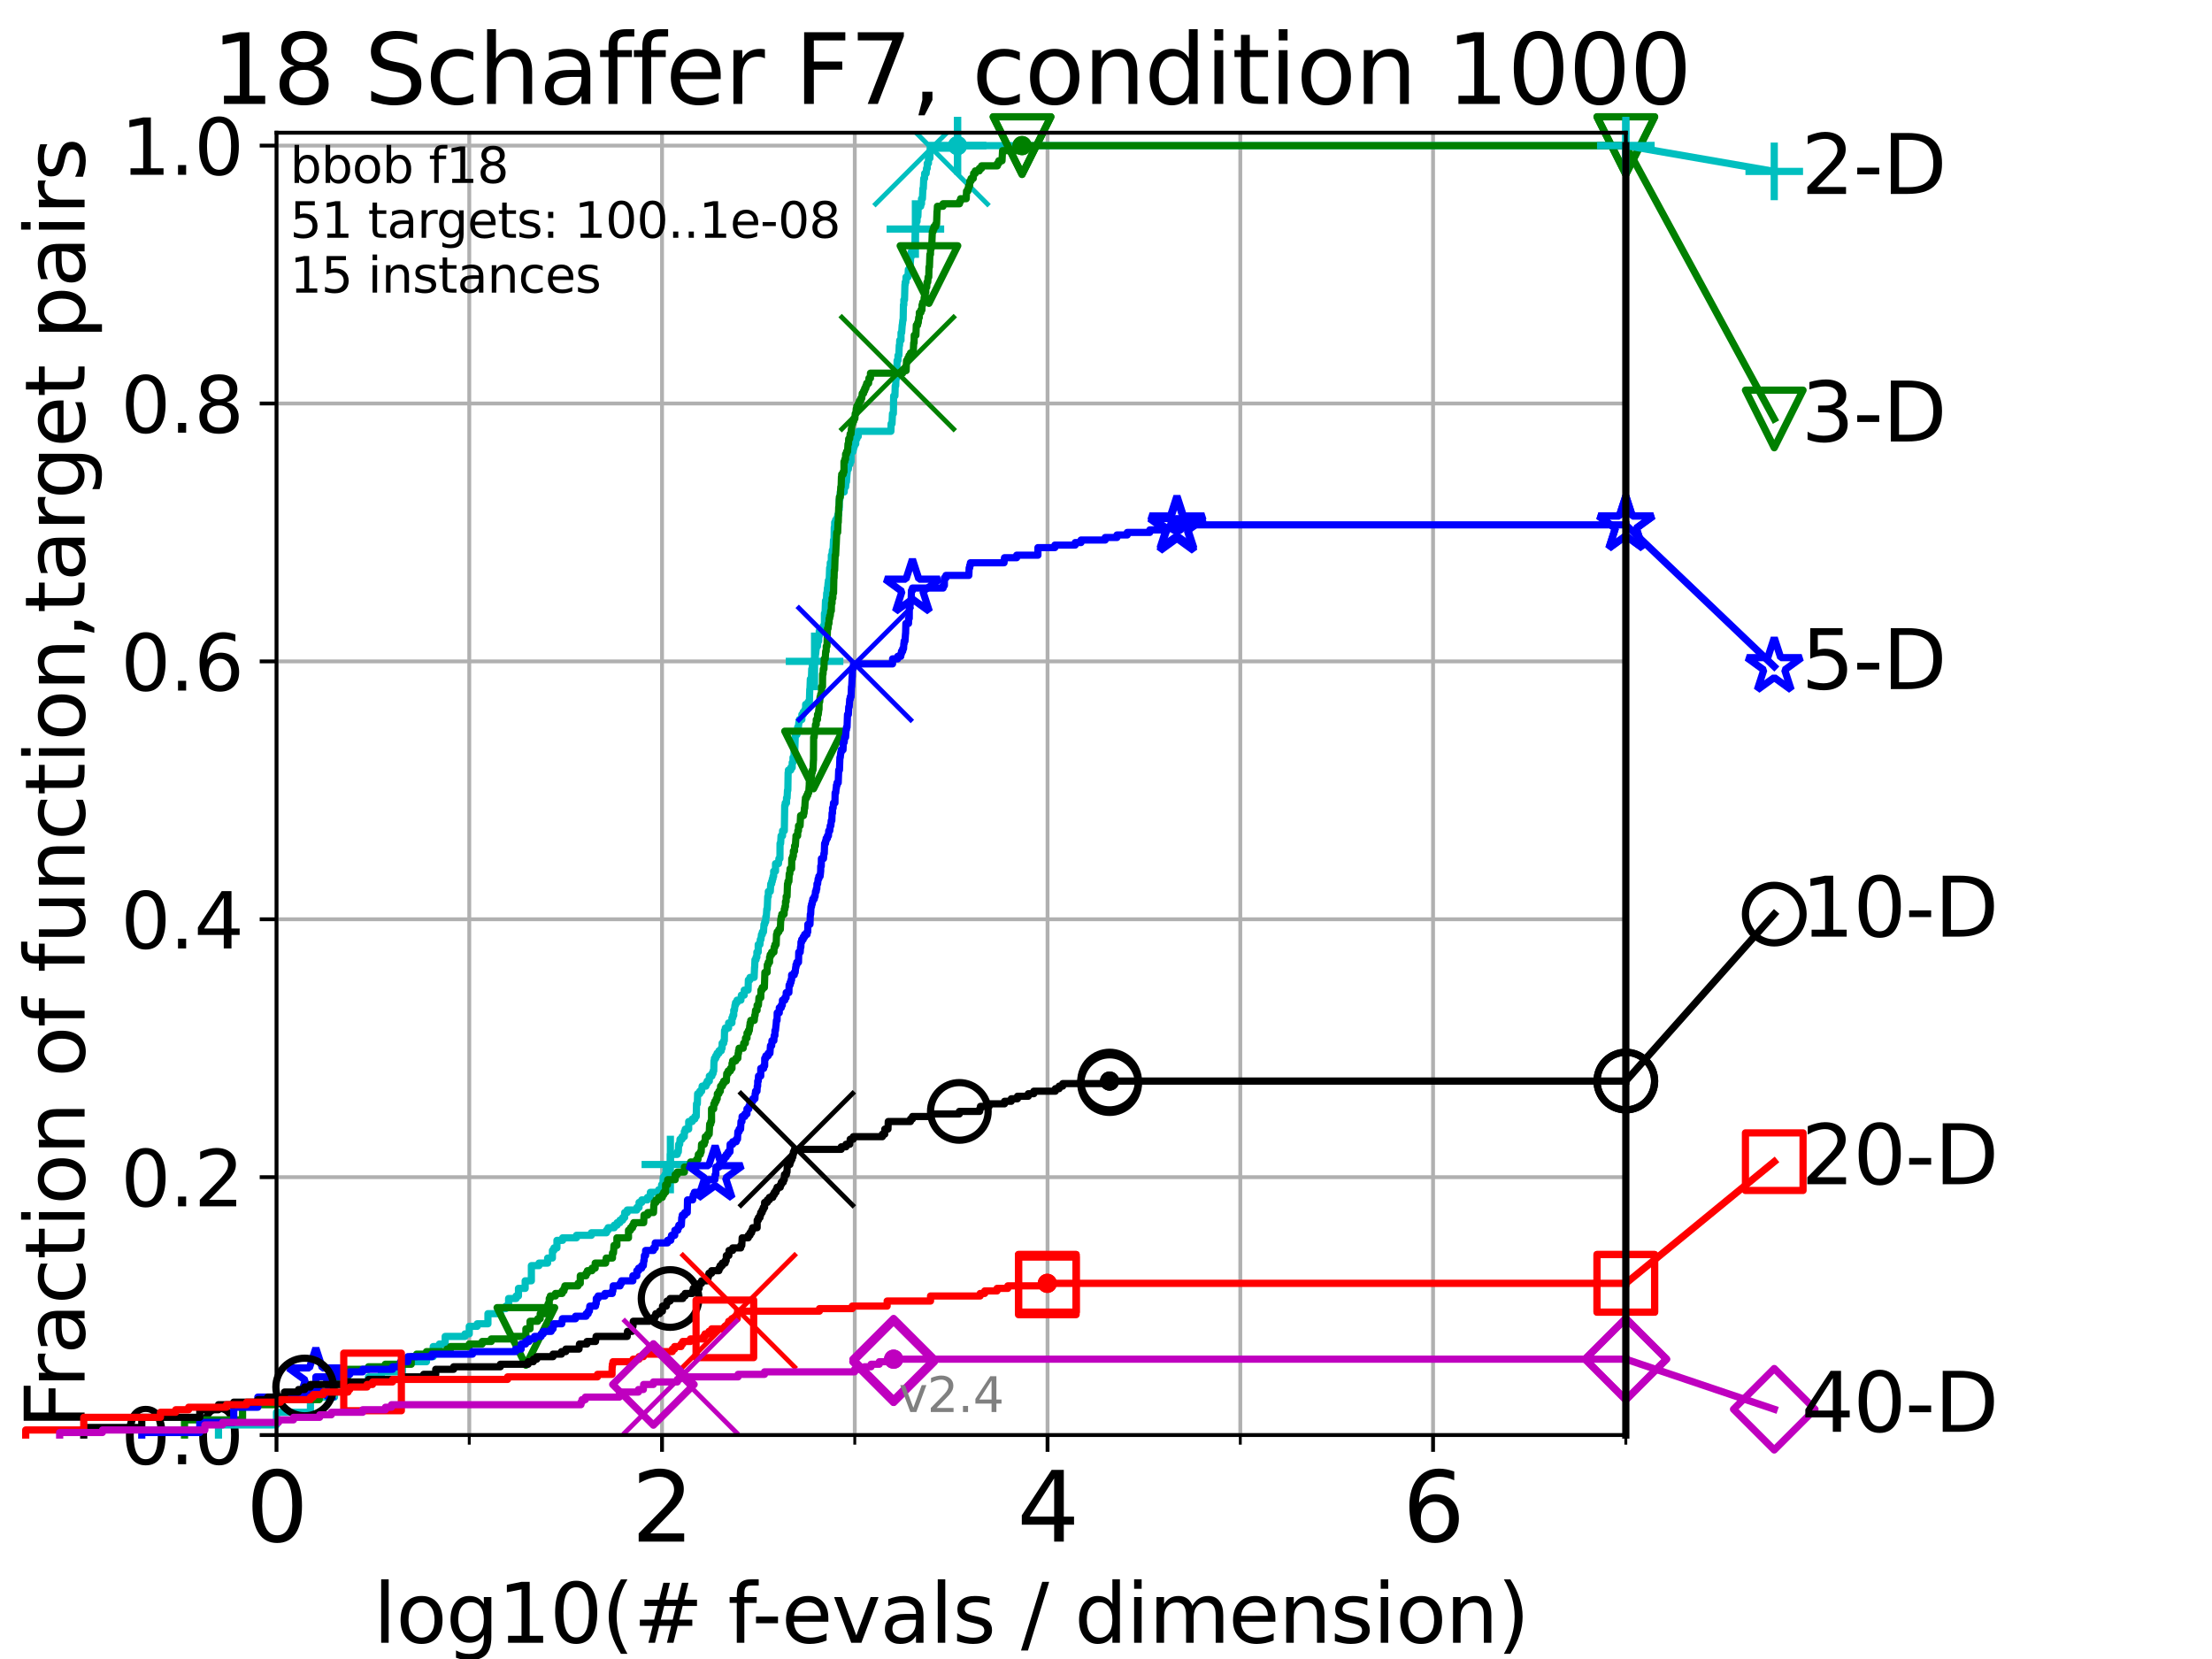 <?xml version="1.0" encoding="utf-8" standalone="no"?>
<!DOCTYPE svg PUBLIC "-//W3C//DTD SVG 1.1//EN"
  "http://www.w3.org/Graphics/SVG/1.1/DTD/svg11.dtd">
<svg height="345.6pt" version="1.1" viewBox="0 0 460.8 345.6" width="460.8pt" xmlns="http://www.w3.org/2000/svg" xmlns:xlink="http://www.w3.org/1999/xlink">
 <defs>
  <style type="text/css">*{stroke-linecap:butt;stroke-linejoin:round;}</style>
 </defs>
 <g id="figure_1">
  <g id="patch_1">
   <path d="M 0 345.6 
L 460.8 345.6 
L 460.8 0 
L 0 0 
z
" style="fill:#ffffff;"/>
  </g>
  <g id="axes_1">
   <g id="patch_2">
    <path d="M 57.6 298.944 
L 338.688 298.944 
L 338.688 27.648 
L 57.6 27.648 
z
" style="fill:#ffffff;"/>
   </g>
   <g id="matplotlib.axis_1">
    <g id="xtick_1">
     <g id="line2d_1">
      <path clip-path="url(#p4695b70a35)" d="M 57.6 298.944 
L 57.6 27.648 
" style="fill:none;stroke:#b0b0b0;stroke-linecap:square;stroke-width:0.8;"/>
     </g>
     <g id="line2d_2">
      <defs>
       <path d="M 0 0 
L 0 3.5 
" id="m9e2174bc8d" style="stroke:#000000;stroke-width:0.8;"/>
      </defs>
      <g>
       <use style="stroke:#000000;stroke-width:0.8;" x="57.6" xlink:href="#m9e2174bc8d" y="298.944"/>
      </g>
     </g>
     <g id="text_1">
      <!-- 0 -->
      <g transform="translate(51.237 321.141)scale(0.2 -0.2)">
       <defs>
        <path d="M 2034 4250 
Q 1547 4250 1301 3770 
Q 1056 3291 1056 2328 
Q 1056 1369 1301 889 
Q 1547 409 2034 409 
Q 2525 409 2770 889 
Q 3016 1369 3016 2328 
Q 3016 3291 2770 3770 
Q 2525 4250 2034 4250 
z
M 2034 4750 
Q 2819 4750 3233 4129 
Q 3647 3509 3647 2328 
Q 3647 1150 3233 529 
Q 2819 -91 2034 -91 
Q 1250 -91 836 529 
Q 422 1150 422 2328 
Q 422 3509 836 4129 
Q 1250 4750 2034 4750 
z
" id="DejaVuSans-30" transform="scale(0.016)"/>
       </defs>
       <use xlink:href="#DejaVuSans-30"/>
      </g>
     </g>
    </g>
    <g id="xtick_2">
     <g id="line2d_3">
      <path clip-path="url(#p4695b70a35)" d="M 137.911 298.944 
L 137.911 27.648 
" style="fill:none;stroke:#b0b0b0;stroke-linecap:square;stroke-width:0.8;"/>
     </g>
     <g id="line2d_4">
      <g>
       <use style="stroke:#000000;stroke-width:0.8;" x="137.911" xlink:href="#m9e2174bc8d" y="298.944"/>
      </g>
     </g>
     <g id="text_2">
      <!-- 2 -->
      <g transform="translate(131.548 321.141)scale(0.2 -0.2)">
       <defs>
        <path d="M 1228 531 
L 3431 531 
L 3431 0 
L 469 0 
L 469 531 
Q 828 903 1448 1529 
Q 2069 2156 2228 2338 
Q 2531 2678 2651 2914 
Q 2772 3150 2772 3378 
Q 2772 3750 2511 3984 
Q 2250 4219 1831 4219 
Q 1534 4219 1204 4116 
Q 875 4013 500 3803 
L 500 4441 
Q 881 4594 1212 4672 
Q 1544 4750 1819 4750 
Q 2544 4750 2975 4387 
Q 3406 4025 3406 3419 
Q 3406 3131 3298 2873 
Q 3191 2616 2906 2266 
Q 2828 2175 2409 1742 
Q 1991 1309 1228 531 
z
" id="DejaVuSans-32" transform="scale(0.016)"/>
       </defs>
       <use xlink:href="#DejaVuSans-32"/>
      </g>
     </g>
    </g>
    <g id="xtick_3">
     <g id="line2d_5">
      <path clip-path="url(#p4695b70a35)" d="M 218.222 298.944 
L 218.222 27.648 
" style="fill:none;stroke:#b0b0b0;stroke-linecap:square;stroke-width:0.8;"/>
     </g>
     <g id="line2d_6">
      <g>
       <use style="stroke:#000000;stroke-width:0.8;" x="218.222" xlink:href="#m9e2174bc8d" y="298.944"/>
      </g>
     </g>
     <g id="text_3">
      <!-- 4 -->
      <g transform="translate(211.859 321.141)scale(0.2 -0.2)">
       <defs>
        <path d="M 2419 4116 
L 825 1625 
L 2419 1625 
L 2419 4116 
z
M 2253 4666 
L 3047 4666 
L 3047 1625 
L 3713 1625 
L 3713 1100 
L 3047 1100 
L 3047 0 
L 2419 0 
L 2419 1100 
L 313 1100 
L 313 1709 
L 2253 4666 
z
" id="DejaVuSans-34" transform="scale(0.016)"/>
       </defs>
       <use xlink:href="#DejaVuSans-34"/>
      </g>
     </g>
    </g>
    <g id="xtick_4">
     <g id="line2d_7">
      <path clip-path="url(#p4695b70a35)" d="M 298.533 298.944 
L 298.533 27.648 
" style="fill:none;stroke:#b0b0b0;stroke-linecap:square;stroke-width:0.8;"/>
     </g>
     <g id="line2d_8">
      <g>
       <use style="stroke:#000000;stroke-width:0.8;" x="298.533" xlink:href="#m9e2174bc8d" y="298.944"/>
      </g>
     </g>
     <g id="text_4">
      <!-- 6 -->
      <g transform="translate(292.17 321.141)scale(0.2 -0.2)">
       <defs>
        <path d="M 2113 2584 
Q 1688 2584 1439 2293 
Q 1191 2003 1191 1497 
Q 1191 994 1439 701 
Q 1688 409 2113 409 
Q 2538 409 2786 701 
Q 3034 994 3034 1497 
Q 3034 2003 2786 2293 
Q 2538 2584 2113 2584 
z
M 3366 4563 
L 3366 3988 
Q 3128 4100 2886 4159 
Q 2644 4219 2406 4219 
Q 1781 4219 1451 3797 
Q 1122 3375 1075 2522 
Q 1259 2794 1537 2939 
Q 1816 3084 2150 3084 
Q 2853 3084 3261 2657 
Q 3669 2231 3669 1497 
Q 3669 778 3244 343 
Q 2819 -91 2113 -91 
Q 1303 -91 875 529 
Q 447 1150 447 2328 
Q 447 3434 972 4092 
Q 1497 4750 2381 4750 
Q 2619 4750 2861 4703 
Q 3103 4656 3366 4563 
z
" id="DejaVuSans-36" transform="scale(0.016)"/>
       </defs>
       <use xlink:href="#DejaVuSans-36"/>
      </g>
     </g>
    </g>
    <g id="xtick_5">
     <g id="line2d_9">
      <path clip-path="url(#p4695b70a35)" d="M 97.755 298.944 
L 97.755 27.648 
" style="fill:none;stroke:#b0b0b0;stroke-linecap:square;stroke-width:0.8;"/>
     </g>
     <g id="line2d_10">
      <defs>
       <path d="M 0 0 
L 0 2 
" id="me1a3aa2058" style="stroke:#000000;stroke-width:0.6;"/>
      </defs>
      <g>
       <use style="stroke:#000000;stroke-width:0.6;" x="97.755" xlink:href="#me1a3aa2058" y="298.944"/>
      </g>
     </g>
    </g>
    <g id="xtick_6">
     <g id="line2d_11">
      <path clip-path="url(#p4695b70a35)" d="M 178.066 298.944 
L 178.066 27.648 
" style="fill:none;stroke:#b0b0b0;stroke-linecap:square;stroke-width:0.8;"/>
     </g>
     <g id="line2d_12">
      <g>
       <use style="stroke:#000000;stroke-width:0.6;" x="178.066" xlink:href="#me1a3aa2058" y="298.944"/>
      </g>
     </g>
    </g>
    <g id="xtick_7">
     <g id="line2d_13">
      <path clip-path="url(#p4695b70a35)" d="M 258.377 298.944 
L 258.377 27.648 
" style="fill:none;stroke:#b0b0b0;stroke-linecap:square;stroke-width:0.8;"/>
     </g>
     <g id="line2d_14">
      <g>
       <use style="stroke:#000000;stroke-width:0.6;" x="258.377" xlink:href="#me1a3aa2058" y="298.944"/>
      </g>
     </g>
    </g>
    <g id="xtick_8">
     <g id="line2d_15">
      <path clip-path="url(#p4695b70a35)" d="M 338.688 298.944 
L 338.688 27.648 
" style="fill:none;stroke:#b0b0b0;stroke-linecap:square;stroke-width:0.8;"/>
     </g>
     <g id="line2d_16">
      <g>
       <use style="stroke:#000000;stroke-width:0.6;" x="338.688" xlink:href="#me1a3aa2058" y="298.944"/>
      </g>
     </g>
    </g>
    <g id="text_5">
     <!-- log10(# f-evals / dimension) -->
     <g transform="translate(77.764 342.218)scale(0.17 -0.17)">
      <defs>
       <path d="M 603 4863 
L 1178 4863 
L 1178 0 
L 603 0 
L 603 4863 
z
" id="DejaVuSans-6c" transform="scale(0.016)"/>
       <path d="M 1959 3097 
Q 1497 3097 1228 2736 
Q 959 2375 959 1747 
Q 959 1119 1226 758 
Q 1494 397 1959 397 
Q 2419 397 2687 759 
Q 2956 1122 2956 1747 
Q 2956 2369 2687 2733 
Q 2419 3097 1959 3097 
z
M 1959 3584 
Q 2709 3584 3137 3096 
Q 3566 2609 3566 1747 
Q 3566 888 3137 398 
Q 2709 -91 1959 -91 
Q 1206 -91 779 398 
Q 353 888 353 1747 
Q 353 2609 779 3096 
Q 1206 3584 1959 3584 
z
" id="DejaVuSans-6f" transform="scale(0.016)"/>
       <path d="M 2906 1791 
Q 2906 2416 2648 2759 
Q 2391 3103 1925 3103 
Q 1463 3103 1205 2759 
Q 947 2416 947 1791 
Q 947 1169 1205 825 
Q 1463 481 1925 481 
Q 2391 481 2648 825 
Q 2906 1169 2906 1791 
z
M 3481 434 
Q 3481 -459 3084 -895 
Q 2688 -1331 1869 -1331 
Q 1566 -1331 1297 -1286 
Q 1028 -1241 775 -1147 
L 775 -588 
Q 1028 -725 1275 -790 
Q 1522 -856 1778 -856 
Q 2344 -856 2625 -561 
Q 2906 -266 2906 331 
L 2906 616 
Q 2728 306 2450 153 
Q 2172 0 1784 0 
Q 1141 0 747 490 
Q 353 981 353 1791 
Q 353 2603 747 3093 
Q 1141 3584 1784 3584 
Q 2172 3584 2450 3431 
Q 2728 3278 2906 2969 
L 2906 3500 
L 3481 3500 
L 3481 434 
z
" id="DejaVuSans-67" transform="scale(0.016)"/>
       <path d="M 794 531 
L 1825 531 
L 1825 4091 
L 703 3866 
L 703 4441 
L 1819 4666 
L 2450 4666 
L 2450 531 
L 3481 531 
L 3481 0 
L 794 0 
L 794 531 
z
" id="DejaVuSans-31" transform="scale(0.016)"/>
       <path d="M 1984 4856 
Q 1566 4138 1362 3434 
Q 1159 2731 1159 2009 
Q 1159 1288 1364 580 
Q 1569 -128 1984 -844 
L 1484 -844 
Q 1016 -109 783 600 
Q 550 1309 550 2009 
Q 550 2706 781 3412 
Q 1013 4119 1484 4856 
L 1984 4856 
z
" id="DejaVuSans-28" transform="scale(0.016)"/>
       <path d="M 3272 2816 
L 2363 2816 
L 2100 1772 
L 3016 1772 
L 3272 2816 
z
M 2803 4594 
L 2478 3297 
L 3391 3297 
L 3719 4594 
L 4219 4594 
L 3897 3297 
L 4872 3297 
L 4872 2816 
L 3775 2816 
L 3519 1772 
L 4513 1772 
L 4513 1294 
L 3397 1294 
L 3072 0 
L 2572 0 
L 2894 1294 
L 1978 1294 
L 1656 0 
L 1153 0 
L 1478 1294 
L 494 1294 
L 494 1772 
L 1594 1772 
L 1856 2816 
L 850 2816 
L 850 3297 
L 1978 3297 
L 2297 4594 
L 2803 4594 
z
" id="DejaVuSans-23" transform="scale(0.016)"/>
       <path id="DejaVuSans-20" transform="scale(0.016)"/>
       <path d="M 2375 4863 
L 2375 4384 
L 1825 4384 
Q 1516 4384 1395 4259 
Q 1275 4134 1275 3809 
L 1275 3500 
L 2222 3500 
L 2222 3053 
L 1275 3053 
L 1275 0 
L 697 0 
L 697 3053 
L 147 3053 
L 147 3500 
L 697 3500 
L 697 3744 
Q 697 4328 969 4595 
Q 1241 4863 1831 4863 
L 2375 4863 
z
" id="DejaVuSans-66" transform="scale(0.016)"/>
       <path d="M 313 2009 
L 1997 2009 
L 1997 1497 
L 313 1497 
L 313 2009 
z
" id="DejaVuSans-2d" transform="scale(0.016)"/>
       <path d="M 3597 1894 
L 3597 1613 
L 953 1613 
Q 991 1019 1311 708 
Q 1631 397 2203 397 
Q 2534 397 2845 478 
Q 3156 559 3463 722 
L 3463 178 
Q 3153 47 2828 -22 
Q 2503 -91 2169 -91 
Q 1331 -91 842 396 
Q 353 884 353 1716 
Q 353 2575 817 3079 
Q 1281 3584 2069 3584 
Q 2775 3584 3186 3129 
Q 3597 2675 3597 1894 
z
M 3022 2063 
Q 3016 2534 2758 2815 
Q 2500 3097 2075 3097 
Q 1594 3097 1305 2825 
Q 1016 2553 972 2059 
L 3022 2063 
z
" id="DejaVuSans-65" transform="scale(0.016)"/>
       <path d="M 191 3500 
L 800 3500 
L 1894 563 
L 2988 3500 
L 3597 3500 
L 2284 0 
L 1503 0 
L 191 3500 
z
" id="DejaVuSans-76" transform="scale(0.016)"/>
       <path d="M 2194 1759 
Q 1497 1759 1228 1600 
Q 959 1441 959 1056 
Q 959 750 1161 570 
Q 1363 391 1709 391 
Q 2188 391 2477 730 
Q 2766 1069 2766 1631 
L 2766 1759 
L 2194 1759 
z
M 3341 1997 
L 3341 0 
L 2766 0 
L 2766 531 
Q 2569 213 2275 61 
Q 1981 -91 1556 -91 
Q 1019 -91 701 211 
Q 384 513 384 1019 
Q 384 1609 779 1909 
Q 1175 2209 1959 2209 
L 2766 2209 
L 2766 2266 
Q 2766 2663 2505 2880 
Q 2244 3097 1772 3097 
Q 1472 3097 1187 3025 
Q 903 2953 641 2809 
L 641 3341 
Q 956 3463 1253 3523 
Q 1550 3584 1831 3584 
Q 2591 3584 2966 3190 
Q 3341 2797 3341 1997 
z
" id="DejaVuSans-61" transform="scale(0.016)"/>
       <path d="M 2834 3397 
L 2834 2853 
Q 2591 2978 2328 3040 
Q 2066 3103 1784 3103 
Q 1356 3103 1142 2972 
Q 928 2841 928 2578 
Q 928 2378 1081 2264 
Q 1234 2150 1697 2047 
L 1894 2003 
Q 2506 1872 2764 1633 
Q 3022 1394 3022 966 
Q 3022 478 2636 193 
Q 2250 -91 1575 -91 
Q 1294 -91 989 -36 
Q 684 19 347 128 
L 347 722 
Q 666 556 975 473 
Q 1284 391 1588 391 
Q 1994 391 2212 530 
Q 2431 669 2431 922 
Q 2431 1156 2273 1281 
Q 2116 1406 1581 1522 
L 1381 1569 
Q 847 1681 609 1914 
Q 372 2147 372 2553 
Q 372 3047 722 3315 
Q 1072 3584 1716 3584 
Q 2034 3584 2315 3537 
Q 2597 3491 2834 3397 
z
" id="DejaVuSans-73" transform="scale(0.016)"/>
       <path d="M 1625 4666 
L 2156 4666 
L 531 -594 
L 0 -594 
L 1625 4666 
z
" id="DejaVuSans-2f" transform="scale(0.016)"/>
       <path d="M 2906 2969 
L 2906 4863 
L 3481 4863 
L 3481 0 
L 2906 0 
L 2906 525 
Q 2725 213 2448 61 
Q 2172 -91 1784 -91 
Q 1150 -91 751 415 
Q 353 922 353 1747 
Q 353 2572 751 3078 
Q 1150 3584 1784 3584 
Q 2172 3584 2448 3432 
Q 2725 3281 2906 2969 
z
M 947 1747 
Q 947 1113 1208 752 
Q 1469 391 1925 391 
Q 2381 391 2643 752 
Q 2906 1113 2906 1747 
Q 2906 2381 2643 2742 
Q 2381 3103 1925 3103 
Q 1469 3103 1208 2742 
Q 947 2381 947 1747 
z
" id="DejaVuSans-64" transform="scale(0.016)"/>
       <path d="M 603 3500 
L 1178 3500 
L 1178 0 
L 603 0 
L 603 3500 
z
M 603 4863 
L 1178 4863 
L 1178 4134 
L 603 4134 
L 603 4863 
z
" id="DejaVuSans-69" transform="scale(0.016)"/>
       <path d="M 3328 2828 
Q 3544 3216 3844 3400 
Q 4144 3584 4550 3584 
Q 5097 3584 5394 3201 
Q 5691 2819 5691 2113 
L 5691 0 
L 5113 0 
L 5113 2094 
Q 5113 2597 4934 2840 
Q 4756 3084 4391 3084 
Q 3944 3084 3684 2787 
Q 3425 2491 3425 1978 
L 3425 0 
L 2847 0 
L 2847 2094 
Q 2847 2600 2669 2842 
Q 2491 3084 2119 3084 
Q 1678 3084 1418 2786 
Q 1159 2488 1159 1978 
L 1159 0 
L 581 0 
L 581 3500 
L 1159 3500 
L 1159 2956 
Q 1356 3278 1631 3431 
Q 1906 3584 2284 3584 
Q 2666 3584 2933 3390 
Q 3200 3197 3328 2828 
z
" id="DejaVuSans-6d" transform="scale(0.016)"/>
       <path d="M 3513 2113 
L 3513 0 
L 2938 0 
L 2938 2094 
Q 2938 2591 2744 2837 
Q 2550 3084 2163 3084 
Q 1697 3084 1428 2787 
Q 1159 2491 1159 1978 
L 1159 0 
L 581 0 
L 581 3500 
L 1159 3500 
L 1159 2956 
Q 1366 3272 1645 3428 
Q 1925 3584 2291 3584 
Q 2894 3584 3203 3211 
Q 3513 2838 3513 2113 
z
" id="DejaVuSans-6e" transform="scale(0.016)"/>
       <path d="M 513 4856 
L 1013 4856 
Q 1481 4119 1714 3412 
Q 1947 2706 1947 2009 
Q 1947 1309 1714 600 
Q 1481 -109 1013 -844 
L 513 -844 
Q 928 -128 1133 580 
Q 1338 1288 1338 2009 
Q 1338 2731 1133 3434 
Q 928 4138 513 4856 
z
" id="DejaVuSans-29" transform="scale(0.016)"/>
      </defs>
      <use xlink:href="#DejaVuSans-6c"/>
      <use x="27.783" xlink:href="#DejaVuSans-6f"/>
      <use x="88.965" xlink:href="#DejaVuSans-67"/>
      <use x="152.441" xlink:href="#DejaVuSans-31"/>
      <use x="216.064" xlink:href="#DejaVuSans-30"/>
      <use x="279.688" xlink:href="#DejaVuSans-28"/>
      <use x="318.701" xlink:href="#DejaVuSans-23"/>
      <use x="402.49" xlink:href="#DejaVuSans-20"/>
      <use x="434.277" xlink:href="#DejaVuSans-66"/>
      <use x="463.982" xlink:href="#DejaVuSans-2d"/>
      <use x="500.066" xlink:href="#DejaVuSans-65"/>
      <use x="561.59" xlink:href="#DejaVuSans-76"/>
      <use x="620.77" xlink:href="#DejaVuSans-61"/>
      <use x="682.049" xlink:href="#DejaVuSans-6c"/>
      <use x="709.832" xlink:href="#DejaVuSans-73"/>
      <use x="761.932" xlink:href="#DejaVuSans-20"/>
      <use x="793.719" xlink:href="#DejaVuSans-2f"/>
      <use x="827.41" xlink:href="#DejaVuSans-20"/>
      <use x="859.197" xlink:href="#DejaVuSans-64"/>
      <use x="922.674" xlink:href="#DejaVuSans-69"/>
      <use x="950.457" xlink:href="#DejaVuSans-6d"/>
      <use x="1047.869" xlink:href="#DejaVuSans-65"/>
      <use x="1109.393" xlink:href="#DejaVuSans-6e"/>
      <use x="1172.771" xlink:href="#DejaVuSans-73"/>
      <use x="1224.871" xlink:href="#DejaVuSans-69"/>
      <use x="1252.654" xlink:href="#DejaVuSans-6f"/>
      <use x="1313.836" xlink:href="#DejaVuSans-6e"/>
      <use x="1377.215" xlink:href="#DejaVuSans-29"/>
     </g>
    </g>
   </g>
   <g id="matplotlib.axis_2">
    <g id="ytick_1">
     <g id="line2d_17">
      <path clip-path="url(#p4695b70a35)" d="M 57.6 298.944 
L 338.688 298.944 
" style="fill:none;stroke:#b0b0b0;stroke-linecap:square;stroke-width:0.8;"/>
     </g>
     <g id="line2d_18">
      <defs>
       <path d="M 0 0 
L -3.5 0 
" id="m509601e123" style="stroke:#000000;stroke-width:0.8;"/>
      </defs>
      <g>
       <use style="stroke:#000000;stroke-width:0.8;" x="57.6" xlink:href="#m509601e123" y="298.944"/>
      </g>
     </g>
     <g id="text_6">
      <!-- 0.0 -->
      <g transform="translate(25.155 305.023)scale(0.16 -0.16)">
       <defs>
        <path d="M 684 794 
L 1344 794 
L 1344 0 
L 684 0 
L 684 794 
z
" id="DejaVuSans-2e" transform="scale(0.016)"/>
       </defs>
       <use xlink:href="#DejaVuSans-30"/>
       <use x="63.623" xlink:href="#DejaVuSans-2e"/>
       <use x="95.41" xlink:href="#DejaVuSans-30"/>
      </g>
     </g>
    </g>
    <g id="ytick_2">
     <g id="line2d_19">
      <path clip-path="url(#p4695b70a35)" d="M 57.6 245.222 
L 338.688 245.222 
" style="fill:none;stroke:#b0b0b0;stroke-linecap:square;stroke-width:0.8;"/>
     </g>
     <g id="line2d_20">
      <g>
       <use style="stroke:#000000;stroke-width:0.8;" x="57.6" xlink:href="#m509601e123" y="245.222"/>
      </g>
     </g>
     <g id="text_7">
      <!-- 0.2 -->
      <g transform="translate(25.155 251.301)scale(0.16 -0.16)">
       <use xlink:href="#DejaVuSans-30"/>
       <use x="63.623" xlink:href="#DejaVuSans-2e"/>
       <use x="95.41" xlink:href="#DejaVuSans-32"/>
      </g>
     </g>
    </g>
    <g id="ytick_3">
     <g id="line2d_21">
      <path clip-path="url(#p4695b70a35)" d="M 57.6 191.5 
L 338.688 191.5 
" style="fill:none;stroke:#b0b0b0;stroke-linecap:square;stroke-width:0.8;"/>
     </g>
     <g id="line2d_22">
      <g>
       <use style="stroke:#000000;stroke-width:0.8;" x="57.6" xlink:href="#m509601e123" y="191.5"/>
      </g>
     </g>
     <g id="text_8">
      <!-- 0.4 -->
      <g transform="translate(25.155 197.579)scale(0.16 -0.16)">
       <use xlink:href="#DejaVuSans-30"/>
       <use x="63.623" xlink:href="#DejaVuSans-2e"/>
       <use x="95.41" xlink:href="#DejaVuSans-34"/>
      </g>
     </g>
    </g>
    <g id="ytick_4">
     <g id="line2d_23">
      <path clip-path="url(#p4695b70a35)" d="M 57.6 137.778 
L 338.688 137.778 
" style="fill:none;stroke:#b0b0b0;stroke-linecap:square;stroke-width:0.8;"/>
     </g>
     <g id="line2d_24">
      <g>
       <use style="stroke:#000000;stroke-width:0.8;" x="57.6" xlink:href="#m509601e123" y="137.778"/>
      </g>
     </g>
     <g id="text_9">
      <!-- 0.6 -->
      <g transform="translate(25.155 143.857)scale(0.16 -0.16)">
       <use xlink:href="#DejaVuSans-30"/>
       <use x="63.623" xlink:href="#DejaVuSans-2e"/>
       <use x="95.41" xlink:href="#DejaVuSans-36"/>
      </g>
     </g>
    </g>
    <g id="ytick_5">
     <g id="line2d_25">
      <path clip-path="url(#p4695b70a35)" d="M 57.6 84.056 
L 338.688 84.056 
" style="fill:none;stroke:#b0b0b0;stroke-linecap:square;stroke-width:0.8;"/>
     </g>
     <g id="line2d_26">
      <g>
       <use style="stroke:#000000;stroke-width:0.8;" x="57.6" xlink:href="#m509601e123" y="84.056"/>
      </g>
     </g>
     <g id="text_10">
      <!-- 0.8 -->
      <g transform="translate(25.155 90.135)scale(0.16 -0.16)">
       <defs>
        <path d="M 2034 2216 
Q 1584 2216 1326 1975 
Q 1069 1734 1069 1313 
Q 1069 891 1326 650 
Q 1584 409 2034 409 
Q 2484 409 2743 651 
Q 3003 894 3003 1313 
Q 3003 1734 2745 1975 
Q 2488 2216 2034 2216 
z
M 1403 2484 
Q 997 2584 770 2862 
Q 544 3141 544 3541 
Q 544 4100 942 4425 
Q 1341 4750 2034 4750 
Q 2731 4750 3128 4425 
Q 3525 4100 3525 3541 
Q 3525 3141 3298 2862 
Q 3072 2584 2669 2484 
Q 3125 2378 3379 2068 
Q 3634 1759 3634 1313 
Q 3634 634 3220 271 
Q 2806 -91 2034 -91 
Q 1263 -91 848 271 
Q 434 634 434 1313 
Q 434 1759 690 2068 
Q 947 2378 1403 2484 
z
M 1172 3481 
Q 1172 3119 1398 2916 
Q 1625 2713 2034 2713 
Q 2441 2713 2670 2916 
Q 2900 3119 2900 3481 
Q 2900 3844 2670 4047 
Q 2441 4250 2034 4250 
Q 1625 4250 1398 4047 
Q 1172 3844 1172 3481 
z
" id="DejaVuSans-38" transform="scale(0.016)"/>
       </defs>
       <use xlink:href="#DejaVuSans-30"/>
       <use x="63.623" xlink:href="#DejaVuSans-2e"/>
       <use x="95.41" xlink:href="#DejaVuSans-38"/>
      </g>
     </g>
    </g>
    <g id="ytick_6">
     <g id="line2d_27">
      <path clip-path="url(#p4695b70a35)" d="M 57.6 30.334 
L 338.688 30.334 
" style="fill:none;stroke:#b0b0b0;stroke-linecap:square;stroke-width:0.8;"/>
     </g>
     <g id="line2d_28">
      <g>
       <use style="stroke:#000000;stroke-width:0.8;" x="57.6" xlink:href="#m509601e123" y="30.334"/>
      </g>
     </g>
     <g id="text_11">
      <!-- 1.0 -->
      <g transform="translate(25.155 36.413)scale(0.16 -0.16)">
       <use xlink:href="#DejaVuSans-31"/>
       <use x="63.623" xlink:href="#DejaVuSans-2e"/>
       <use x="95.41" xlink:href="#DejaVuSans-30"/>
      </g>
     </g>
    </g>
    <g id="text_12">
     <!-- Fraction of function,target pairs -->
     <g transform="translate(17.62 297.681)rotate(-90)scale(0.17 -0.17)">
      <defs>
       <path d="M 628 4666 
L 3309 4666 
L 3309 4134 
L 1259 4134 
L 1259 2759 
L 3109 2759 
L 3109 2228 
L 1259 2228 
L 1259 0 
L 628 0 
L 628 4666 
z
" id="DejaVuSans-46" transform="scale(0.016)"/>
       <path d="M 2631 2963 
Q 2534 3019 2420 3045 
Q 2306 3072 2169 3072 
Q 1681 3072 1420 2755 
Q 1159 2438 1159 1844 
L 1159 0 
L 581 0 
L 581 3500 
L 1159 3500 
L 1159 2956 
Q 1341 3275 1631 3429 
Q 1922 3584 2338 3584 
Q 2397 3584 2469 3576 
Q 2541 3569 2628 3553 
L 2631 2963 
z
" id="DejaVuSans-72" transform="scale(0.016)"/>
       <path d="M 3122 3366 
L 3122 2828 
Q 2878 2963 2633 3030 
Q 2388 3097 2138 3097 
Q 1578 3097 1268 2742 
Q 959 2388 959 1747 
Q 959 1106 1268 751 
Q 1578 397 2138 397 
Q 2388 397 2633 464 
Q 2878 531 3122 666 
L 3122 134 
Q 2881 22 2623 -34 
Q 2366 -91 2075 -91 
Q 1284 -91 818 406 
Q 353 903 353 1747 
Q 353 2603 823 3093 
Q 1294 3584 2113 3584 
Q 2378 3584 2631 3529 
Q 2884 3475 3122 3366 
z
" id="DejaVuSans-63" transform="scale(0.016)"/>
       <path d="M 1172 4494 
L 1172 3500 
L 2356 3500 
L 2356 3053 
L 1172 3053 
L 1172 1153 
Q 1172 725 1289 603 
Q 1406 481 1766 481 
L 2356 481 
L 2356 0 
L 1766 0 
Q 1100 0 847 248 
Q 594 497 594 1153 
L 594 3053 
L 172 3053 
L 172 3500 
L 594 3500 
L 594 4494 
L 1172 4494 
z
" id="DejaVuSans-74" transform="scale(0.016)"/>
       <path d="M 544 1381 
L 544 3500 
L 1119 3500 
L 1119 1403 
Q 1119 906 1312 657 
Q 1506 409 1894 409 
Q 2359 409 2629 706 
Q 2900 1003 2900 1516 
L 2900 3500 
L 3475 3500 
L 3475 0 
L 2900 0 
L 2900 538 
Q 2691 219 2414 64 
Q 2138 -91 1772 -91 
Q 1169 -91 856 284 
Q 544 659 544 1381 
z
M 1991 3584 
L 1991 3584 
z
" id="DejaVuSans-75" transform="scale(0.016)"/>
       <path d="M 750 794 
L 1409 794 
L 1409 256 
L 897 -744 
L 494 -744 
L 750 256 
L 750 794 
z
" id="DejaVuSans-2c" transform="scale(0.016)"/>
       <path d="M 1159 525 
L 1159 -1331 
L 581 -1331 
L 581 3500 
L 1159 3500 
L 1159 2969 
Q 1341 3281 1617 3432 
Q 1894 3584 2278 3584 
Q 2916 3584 3314 3078 
Q 3713 2572 3713 1747 
Q 3713 922 3314 415 
Q 2916 -91 2278 -91 
Q 1894 -91 1617 61 
Q 1341 213 1159 525 
z
M 3116 1747 
Q 3116 2381 2855 2742 
Q 2594 3103 2138 3103 
Q 1681 3103 1420 2742 
Q 1159 2381 1159 1747 
Q 1159 1113 1420 752 
Q 1681 391 2138 391 
Q 2594 391 2855 752 
Q 3116 1113 3116 1747 
z
" id="DejaVuSans-70" transform="scale(0.016)"/>
      </defs>
      <use xlink:href="#DejaVuSans-46"/>
      <use x="50.27" xlink:href="#DejaVuSans-72"/>
      <use x="91.383" xlink:href="#DejaVuSans-61"/>
      <use x="152.662" xlink:href="#DejaVuSans-63"/>
      <use x="207.643" xlink:href="#DejaVuSans-74"/>
      <use x="246.852" xlink:href="#DejaVuSans-69"/>
      <use x="274.635" xlink:href="#DejaVuSans-6f"/>
      <use x="335.816" xlink:href="#DejaVuSans-6e"/>
      <use x="399.195" xlink:href="#DejaVuSans-20"/>
      <use x="430.982" xlink:href="#DejaVuSans-6f"/>
      <use x="492.164" xlink:href="#DejaVuSans-66"/>
      <use x="527.369" xlink:href="#DejaVuSans-20"/>
      <use x="559.156" xlink:href="#DejaVuSans-66"/>
      <use x="594.361" xlink:href="#DejaVuSans-75"/>
      <use x="657.74" xlink:href="#DejaVuSans-6e"/>
      <use x="721.119" xlink:href="#DejaVuSans-63"/>
      <use x="776.1" xlink:href="#DejaVuSans-74"/>
      <use x="815.309" xlink:href="#DejaVuSans-69"/>
      <use x="843.092" xlink:href="#DejaVuSans-6f"/>
      <use x="904.273" xlink:href="#DejaVuSans-6e"/>
      <use x="967.652" xlink:href="#DejaVuSans-2c"/>
      <use x="999.439" xlink:href="#DejaVuSans-74"/>
      <use x="1038.648" xlink:href="#DejaVuSans-61"/>
      <use x="1099.928" xlink:href="#DejaVuSans-72"/>
      <use x="1139.291" xlink:href="#DejaVuSans-67"/>
      <use x="1202.768" xlink:href="#DejaVuSans-65"/>
      <use x="1264.291" xlink:href="#DejaVuSans-74"/>
      <use x="1303.5" xlink:href="#DejaVuSans-20"/>
      <use x="1335.287" xlink:href="#DejaVuSans-70"/>
      <use x="1398.764" xlink:href="#DejaVuSans-61"/>
      <use x="1460.043" xlink:href="#DejaVuSans-69"/>
      <use x="1487.826" xlink:href="#DejaVuSans-72"/>
      <use x="1528.939" xlink:href="#DejaVuSans-73"/>
     </g>
    </g>
   </g>
   <g id="line2d_29">
    <defs>
     <path d="M 0 1.5 
C 0.398 1.5 0.779 1.342 1.061 1.061 
C 1.342 0.779 1.5 0.398 1.5 0 
C 1.5 -0.398 1.342 -0.779 1.061 -1.061 
C 0.779 -1.342 0.398 -1.5 0 -1.5 
C -0.398 -1.5 -0.779 -1.342 -1.061 -1.061 
C -1.342 -0.779 -1.5 -0.398 -1.5 0 
C -1.5 0.398 -1.342 0.779 -1.061 1.061 
C -0.779 1.342 -0.398 1.5 0 1.5 
z
" id="me73a65cfd6" style="stroke:#00bfbf;"/>
    </defs>
    <g>
     <use style="fill:#00bfbf;stroke:#00bfbf;" x="199.467" xlink:href="#me73a65cfd6" y="30.334"/>
     <use style="fill:#00bfbf;stroke:#00bfbf;" x="199.467" xlink:href="#me73a65cfd6" y="30.334"/>
    </g>
   </g>
   <g id="line2d_30">
    <path d="M 45.512 298.944 
L 45.512 296.837 
L 57.6 296.837 
L 57.6 294.204 
L 64.671 294.204 
L 64.671 291.044 
L 69.688 291.044 
L 69.688 288.41 
L 76.759 288.41 
L 76.759 286.83 
L 79.447 286.83 
L 79.447 285.777 
L 83.83 285.777 
L 83.83 283.67 
L 88.847 283.67 
L 88.847 282.617 
L 90.243 282.617 
L 90.243 280.51 
L 91.535 280.51 
L 91.535 279.983 
L 92.738 279.983 
L 92.738 278.403 
L 96.861 278.403 
L 96.861 277.877 
L 97.755 277.877 
L 97.755 276.296 
L 99.418 276.296 
L 99.418 275.77 
L 101.647 275.77 
L 101.647 273.663 
L 104.235 273.663 
L 104.235 272.61 
L 105.398 272.61 
L 105.398 272.083 
L 105.952 272.083 
L 105.952 270.503 
L 107.515 270.503 
L 107.515 269.976 
L 108.006 269.976 
L 108.006 268.396 
L 109.402 268.396 
L 109.402 266.816 
L 110.694 266.816 
L 110.694 263.656 
L 112.281 263.656 
L 112.281 263.129 
L 114.08 263.129 
L 114.08 262.076 
L 115.077 262.076 
L 115.077 260.496 
L 115.397 260.496 
L 115.397 259.969 
L 116.02 259.969 
L 116.02 258.389 
L 117.203 258.389 
L 117.203 257.862 
L 120.094 257.862 
L 120.094 257.336 
L 123.193 257.336 
L 123.193 256.809 
L 126.338 256.809 
L 126.338 256.282 
L 126.674 256.282 
L 126.674 255.756 
L 127.954 255.756 
L 127.954 255.229 
L 128.561 255.229 
L 128.561 254.702 
L 129.147 254.702 
L 129.147 254.176 
L 129.714 254.176 
L 129.714 253.649 
L 130.128 253.649 
L 130.128 252.596 
L 130.665 252.596 
L 130.665 252.069 
L 132.66 252.069 
L 132.66 251.542 
L 133.125 251.542 
L 133.125 250.489 
L 133.689 250.489 
L 133.689 249.962 
L 134.87 249.962 
L 134.87 249.436 
L 135.482 249.436 
L 135.482 248.382 
L 137.199 248.382 
L 137.199 247.855 
L 137.823 247.855 
L 137.823 246.802 
L 138.084 246.802 
L 138.171 245.222 
L 138.511 245.222 
L 138.511 244.695 
L 138.762 244.695 
L 138.762 243.642 
L 139.414 243.642 
L 139.494 242.589 
L 139.652 242.589 
L 139.652 240.482 
L 141.09 240.482 
L 141.09 239.955 
L 141.307 239.955 
L 141.379 238.375 
L 141.592 238.375 
L 141.662 237.322 
L 142.079 237.322 
L 142.079 236.795 
L 142.553 236.795 
L 142.553 235.742 
L 142.753 235.742 
L 142.753 235.215 
L 143.464 235.215 
L 143.464 233.635 
L 144.209 233.635 
L 144.209 233.108 
L 144.748 233.108 
L 144.748 232.582 
L 145.04 232.582 
L 145.098 229.948 
L 145.27 229.948 
L 145.327 227.841 
L 145.777 227.841 
L 145.777 227.315 
L 146.162 227.315 
L 146.27 226.261 
L 147.062 226.261 
L 147.062 225.735 
L 147.318 225.735 
L 147.318 225.208 
L 147.77 225.208 
L 147.77 224.155 
L 148.306 224.155 
L 148.306 223.628 
L 148.545 223.628 
L 148.545 223.101 
L 148.686 223.101 
L 148.733 220.994 
L 148.827 220.994 
L 148.827 220.468 
L 149.104 220.468 
L 149.104 219.941 
L 149.378 219.941 
L 149.378 219.414 
L 149.779 219.414 
L 149.779 218.888 
L 150.258 218.888 
L 150.258 218.361 
L 150.429 218.361 
L 150.429 217.308 
L 150.766 217.308 
L 150.766 216.781 
L 150.891 216.781 
L 150.933 214.674 
L 151.097 214.674 
L 151.097 214.148 
L 151.779 214.148 
L 151.779 213.094 
L 152.474 213.094 
L 152.474 212.041 
L 152.662 212.041 
L 152.662 211.514 
L 152.848 211.514 
L 152.848 210.461 
L 152.996 210.461 
L 153.106 209.407 
L 153.215 209.407 
L 153.215 208.881 
L 153.538 208.881 
L 153.538 208.354 
L 154.338 208.354 
L 154.44 207.301 
L 155.038 207.301 
L 155.038 206.247 
L 155.836 206.247 
L 155.898 204.141 
L 156.236 204.141 
L 156.236 203.614 
L 157.099 203.614 
L 157.186 201.507 
L 157.215 201.507 
L 157.272 199.927 
L 157.5 199.927 
L 157.5 199.4 
L 157.67 199.4 
L 157.67 198.347 
L 157.948 198.347 
L 157.948 196.767 
L 158.304 196.767 
L 158.385 195.714 
L 158.519 195.714 
L 158.626 194.66 
L 158.811 194.66 
L 158.811 194.133 
L 159.046 194.133 
L 159.15 192.553 
L 159.304 192.553 
L 159.304 192.027 
L 159.507 192.027 
L 159.532 190.973 
L 159.633 190.973 
L 159.733 189.393 
L 159.833 189.393 
L 159.932 186.76 
L 160.055 186.76 
L 160.055 185.706 
L 160.466 185.706 
L 160.561 184.126 
L 160.751 184.126 
L 160.751 183.6 
L 160.891 183.6 
L 160.891 183.073 
L 161.031 183.073 
L 161.031 182.546 
L 161.169 182.546 
L 161.169 181.493 
L 161.556 181.493 
L 161.556 179.913 
L 162.174 179.913 
L 162.26 178.86 
L 162.475 178.86 
L 162.496 175.699 
L 162.623 175.699 
L 162.708 174.119 
L 163.021 174.119 
L 163.021 173.066 
L 163.389 173.066 
L 163.469 167.799 
L 163.57 167.799 
L 163.57 167.272 
L 163.848 167.272 
L 163.848 166.219 
L 163.966 166.219 
L 164.044 164.639 
L 164.121 164.639 
L 164.18 160.952 
L 164.238 160.952 
L 164.238 160.426 
L 164.731 160.426 
L 164.731 159.899 
L 165.029 159.899 
L 165.029 158.846 
L 165.194 158.846 
L 165.194 157.792 
L 165.411 157.792 
L 165.429 156.212 
L 165.573 156.212 
L 165.679 153.052 
L 166.013 153.052 
L 166.013 152.525 
L 166.169 152.525 
L 166.169 151.472 
L 166.324 151.472 
L 166.426 150.419 
L 166.528 150.419 
L 166.528 149.892 
L 167.044 149.892 
L 167.044 148.838 
L 167.337 148.838 
L 167.337 148.312 
L 167.688 148.312 
L 167.688 147.785 
L 167.83 147.785 
L 167.83 146.732 
L 168.355 146.732 
L 168.355 146.205 
L 168.612 146.205 
L 168.686 143.572 
L 168.731 143.572 
L 168.806 141.465 
L 169.027 141.465 
L 169.1 139.358 
L 169.23 139.358 
L 169.23 137.778 
L 169.687 137.778 
L 169.687 137.251 
L 169.8 137.251 
L 169.898 136.198 
L 169.925 136.198 
L 170.023 135.145 
L 170.05 135.145 
L 170.05 134.618 
L 170.297 134.618 
L 170.351 133.565 
L 170.54 133.565 
L 170.567 132.511 
L 170.661 132.511 
L 170.661 131.458 
L 171.392 131.458 
L 171.481 130.404 
L 171.746 130.404 
L 171.746 127.771 
L 171.871 127.771 
L 171.97 125.138 
L 172.155 125.138 
L 172.216 123.558 
L 172.301 123.558 
L 172.362 122.504 
L 172.422 122.504 
L 172.506 121.451 
L 172.566 121.451 
L 172.566 120.924 
L 172.733 120.924 
L 172.827 118.291 
L 172.956 118.291 
L 172.956 117.237 
L 173.177 117.237 
L 173.188 115.657 
L 173.315 115.657 
L 173.395 114.604 
L 173.531 114.604 
L 173.632 112.497 
L 173.744 112.497 
L 173.789 109.864 
L 173.878 109.864 
L 173.878 108.81 
L 174.087 108.81 
L 174.087 108.284 
L 174.402 108.284 
L 174.402 107.757 
L 174.531 107.757 
L 174.531 107.23 
L 174.68 107.23 
L 174.754 106.177 
L 174.827 106.177 
L 174.848 104.07 
L 174.953 104.07 
L 175.046 102.49 
L 175.857 102.49 
L 175.906 101.437 
L 176.151 101.437 
L 176.239 100.383 
L 176.335 100.383 
L 176.441 98.803 
L 176.45 98.803 
L 176.555 97.75 
L 176.726 97.75 
L 176.819 96.697 
L 177.08 96.697 
L 177.08 96.17 
L 177.282 96.17 
L 177.291 94.063 
L 177.705 94.063 
L 177.705 93.536 
L 177.82 93.536 
L 177.82 93.01 
L 177.988 93.01 
L 177.988 92.483 
L 178.266 92.483 
L 178.266 91.43 
L 178.505 91.43 
L 178.505 90.903 
L 178.792 90.903 
L 178.792 89.85 
L 185.591 89.85 
L 185.63 88.27 
L 185.827 88.27 
L 185.916 86.163 
L 186.104 86.163 
L 186.164 82.476 
L 186.431 82.476 
L 186.49 80.369 
L 186.592 80.369 
L 186.646 78.789 
L 186.784 78.789 
L 186.884 75.102 
L 187.067 75.102 
L 187.067 74.049 
L 187.248 74.049 
L 187.33 71.942 
L 187.402 71.942 
L 187.427 70.889 
L 187.696 70.889 
L 187.696 69.309 
L 187.831 69.309 
L 187.94 67.729 
L 187.969 67.729 
L 188.078 66.675 
L 188.142 66.675 
L 188.2 63.515 
L 188.283 63.515 
L 188.283 62.462 
L 188.428 62.462 
L 188.514 59.302 
L 188.567 59.302 
L 188.567 58.775 
L 188.714 58.775 
L 188.738 57.722 
L 189.135 57.722 
L 189.228 56.142 
L 189.51 56.142 
L 189.51 55.088 
L 189.628 55.088 
L 189.717 53.508 
L 189.82 53.508 
L 189.82 52.455 
L 190.228 52.455 
L 190.276 51.402 
L 190.598 51.402 
L 190.691 47.715 
L 190.847 47.715 
L 190.847 46.135 
L 191.038 46.135 
L 191.059 45.081 
L 191.212 45.081 
L 191.297 42.975 
L 191.797 42.975 
L 191.797 42.448 
L 191.966 42.448 
L 191.966 41.395 
L 192.158 41.395 
L 192.251 39.288 
L 192.34 39.288 
L 192.432 37.181 
L 192.599 37.181 
L 192.622 36.128 
L 192.941 36.128 
L 193.011 35.074 
L 193.159 35.074 
L 193.159 34.021 
L 193.414 34.021 
L 193.414 32.968 
L 193.711 32.968 
L 193.768 30.861 
L 199.467 30.861 
L 199.467 30.334 
L 338.688 30.334 
L 338.688 30.334 
" style="fill:none;stroke:#00bfbf;stroke-linecap:square;stroke-width:1.5;"/>
   </g>
   <g id="line2d_31">
    <defs>
     <path d="M -6 0 
L 6 0 
M 0 6 
L 0 -6 
" id="md56f458922" style="stroke:#00bfbf;stroke-width:1.5;"/>
    </defs>
    <g>
     <use style="fill-opacity:0;stroke:#00bfbf;stroke-width:1.5;" x="139.652" xlink:href="#md56f458922" y="242.589"/>
     <use style="fill-opacity:0;stroke:#00bfbf;stroke-width:1.5;" x="169.687" xlink:href="#md56f458922" y="137.778"/>
     <use style="fill-opacity:0;stroke:#00bfbf;stroke-width:1.5;" x="190.691" xlink:href="#md56f458922" y="47.715"/>
     <use style="fill-opacity:0;stroke:#00bfbf;stroke-width:1.5;" x="199.467" xlink:href="#md56f458922" y="30.334"/>
     <use style="fill-opacity:0;stroke:#00bfbf;stroke-width:1.5;" x="199.467" xlink:href="#md56f458922" y="30.334"/>
     <use style="fill-opacity:0;stroke:#00bfbf;stroke-width:1.5;" x="338.688" xlink:href="#md56f458922" y="30.334"/>
    </g>
   </g>
   <g id="line2d_32">
    <path style="fill:none;stroke:#00bfbf;stroke-linecap:square;stroke-width:1.5;"/>
    <g/>
   </g>
   <g id="line2d_33">
    <path clip-path="url(#p4695b70a35)" d="M 194.046 30.861 
" style="fill:none;stroke:#00bfbf;stroke-linecap:square;stroke-width:1.5;"/>
    <defs>
     <path d="M -12 12 
L 12 -12 
M -12 -12 
L 12 12 
" id="mb5401dbd31" style="stroke:#00bfbf;"/>
    </defs>
    <g clip-path="url(#p4695b70a35)">
     <use style="fill:#00bfbf;stroke:#00bfbf;" x="194.046" xlink:href="#mb5401dbd31" y="30.861"/>
    </g>
   </g>
   <g id="line2d_34">
    <defs>
     <path d="M 0 1.5 
C 0.398 1.5 0.779 1.342 1.061 1.061 
C 1.342 0.779 1.5 0.398 1.5 0 
C 1.5 -0.398 1.342 -0.779 1.061 -1.061 
C 0.779 -1.342 0.398 -1.5 0 -1.5 
C -0.398 -1.5 -0.779 -1.342 -1.061 -1.061 
C -1.342 -0.779 -1.5 -0.398 -1.5 0 
C -1.5 0.398 -1.342 0.779 -1.061 1.061 
C -0.779 1.342 -0.398 1.5 0 1.5 
z
" id="m15bfaec2b2" style="stroke:#008000;"/>
    </defs>
    <g>
     <use style="fill:#008000;stroke:#008000;" x="212.91" xlink:href="#m15bfaec2b2" y="30.334"/>
     <use style="fill:#008000;stroke:#008000;" x="212.91" xlink:href="#m15bfaec2b2" y="30.334"/>
    </g>
   </g>
   <g id="line2d_35">
    <path d="M 38.441 298.944 
L 38.441 295.784 
L 50.529 295.784 
L 50.529 292.624 
L 57.6 292.624 
L 57.6 291.57 
L 66.508 291.57 
L 66.508 289.99 
L 69.688 289.99 
L 69.688 287.357 
L 72.376 287.357 
L 72.376 285.25 
L 76.759 285.25 
L 76.759 284.723 
L 80.259 284.723 
L 80.259 284.197 
L 85.667 284.197 
L 85.667 282.617 
L 86.793 282.617 
L 86.793 282.09 
L 88.847 282.09 
L 88.847 281.563 
L 93.122 281.563 
L 93.122 281.037 
L 93.864 281.037 
L 93.864 280.51 
L 97.755 280.51 
L 97.755 279.983 
L 100.444 279.983 
L 100.444 279.457 
L 102.331 279.457 
L 102.331 278.93 
L 106.664 278.93 
L 106.664 278.403 
L 109.55 278.403 
L 109.55 276.823 
L 110.415 276.823 
L 110.415 275.243 
L 112.026 275.243 
L 112.026 274.716 
L 112.532 274.716 
L 112.532 273.663 
L 113.966 273.663 
L 113.966 272.083 
L 114.194 272.083 
L 114.194 271.556 
L 114.419 271.556 
L 114.419 270.503 
L 114.641 270.503 
L 114.641 269.976 
L 115.711 269.976 
L 115.711 269.45 
L 117.107 269.45 
L 117.107 268.923 
L 117.486 268.923 
L 117.486 268.396 
L 117.673 268.396 
L 117.673 267.87 
L 120.414 267.87 
L 120.414 267.343 
L 120.883 267.343 
L 120.883 265.763 
L 122.076 265.763 
L 122.076 265.236 
L 122.362 265.236 
L 122.362 264.709 
L 123.327 264.709 
L 123.327 264.183 
L 123.985 264.183 
L 123.985 263.129 
L 126.168 263.129 
L 126.168 262.603 
L 126.282 262.603 
L 126.282 262.076 
L 127.59 262.076 
L 127.59 261.023 
L 127.799 261.023 
L 127.903 259.443 
L 128.511 259.443 
L 128.511 257.862 
L 130.927 257.862 
L 130.927 256.282 
L 131.355 256.282 
L 131.355 255.756 
L 131.774 255.756 
L 131.774 255.229 
L 132.02 255.229 
L 132.02 254.702 
L 134.092 254.702 
L 134.164 253.122 
L 134.939 253.122 
L 134.939 252.596 
L 136.138 252.596 
L 136.202 251.016 
L 136.266 251.016 
L 136.266 250.489 
L 136.645 250.489 
L 136.645 249.962 
L 137.199 249.962 
L 137.199 249.436 
L 137.969 249.436 
L 137.969 248.909 
L 138.256 248.909 
L 138.256 248.382 
L 138.651 248.382 
L 138.651 246.802 
L 139.036 246.802 
L 139.091 245.749 
L 140.649 245.749 
L 140.649 244.695 
L 141.09 244.695 
L 141.09 244.169 
L 142.576 244.169 
L 142.576 243.115 
L 143.737 243.115 
L 143.737 242.589 
L 143.862 242.589 
L 143.862 242.062 
L 145.098 242.062 
L 145.098 241.535 
L 145.403 241.535 
L 145.479 240.482 
L 145.888 240.482 
L 145.888 239.955 
L 146.071 239.955 
L 146.144 238.375 
L 146.714 238.375 
L 146.714 237.848 
L 146.889 237.848 
L 146.924 236.795 
L 147.402 236.795 
L 147.402 236.268 
L 147.736 236.268 
L 147.835 234.162 
L 148.064 234.162 
L 148.064 233.635 
L 148.226 233.635 
L 148.226 231.001 
L 148.671 231.001 
L 148.702 229.948 
L 148.92 229.948 
L 148.92 229.421 
L 149.196 229.421 
L 149.196 228.895 
L 149.408 228.895 
L 149.438 227.841 
L 149.765 227.841 
L 149.765 227.315 
L 150.057 227.315 
L 150.115 226.261 
L 150.486 226.261 
L 150.486 225.735 
L 150.766 225.735 
L 150.766 225.208 
L 151.314 225.208 
L 151.395 223.628 
L 151.687 223.628 
L 151.687 223.101 
L 152.156 223.101 
L 152.156 222.575 
L 152.487 222.575 
L 152.487 221.521 
L 152.612 221.521 
L 152.612 220.994 
L 153.275 220.994 
L 153.275 220.468 
L 153.703 220.468 
L 153.774 219.414 
L 153.844 219.414 
L 153.844 218.888 
L 153.96 218.888 
L 153.96 218.361 
L 154.819 218.361 
L 154.928 217.308 
L 155.275 217.308 
L 155.297 216.254 
L 155.616 216.254 
L 155.616 215.201 
L 155.908 215.201 
L 155.908 214.674 
L 156.094 214.674 
L 156.196 213.621 
L 156.257 213.621 
L 156.257 213.094 
L 156.398 213.094 
L 156.398 212.567 
L 157.128 212.567 
L 157.224 211.514 
L 157.301 211.514 
L 157.396 210.461 
L 157.717 210.461 
L 157.717 209.407 
L 157.994 209.407 
L 158.104 207.827 
L 158.484 207.827 
L 158.519 206.247 
L 158.767 206.247 
L 158.767 205.721 
L 159.236 205.721 
L 159.338 202.56 
L 159.808 202.56 
L 159.841 200.98 
L 160.038 200.98 
L 160.038 200.454 
L 160.314 200.454 
L 160.314 199.4 
L 160.442 199.4 
L 160.442 198.874 
L 160.743 198.874 
L 160.743 198.347 
L 161.223 198.347 
L 161.269 197.294 
L 161.435 197.294 
L 161.435 196.767 
L 161.69 196.767 
L 161.764 194.66 
L 161.897 194.66 
L 161.897 194.133 
L 162.246 194.133 
L 162.246 193.607 
L 162.56 193.607 
L 162.645 191.5 
L 162.743 191.5 
L 162.743 190.973 
L 162.868 190.973 
L 162.868 190.447 
L 163.348 190.447 
L 163.375 189.393 
L 163.51 189.393 
L 163.51 188.867 
L 163.63 188.867 
L 163.63 187.813 
L 163.775 187.813 
L 163.775 186.76 
L 163.959 186.76 
L 164.05 184.126 
L 164.154 184.126 
L 164.154 183.6 
L 164.346 183.6 
L 164.41 182.02 
L 164.537 182.02 
L 164.587 180.966 
L 164.912 180.966 
L 164.936 178.86 
L 165.133 178.86 
L 165.133 178.333 
L 165.278 178.333 
L 165.278 177.28 
L 165.519 177.28 
L 165.519 176.226 
L 165.685 176.226 
L 165.791 174.646 
L 165.815 174.646 
L 165.815 174.119 
L 166.163 174.119 
L 166.198 173.066 
L 166.335 173.066 
L 166.346 172.013 
L 166.673 172.013 
L 166.774 169.906 
L 167.385 169.906 
L 167.385 169.379 
L 167.502 169.379 
L 167.577 168.326 
L 167.651 168.326 
L 167.735 166.746 
L 167.788 166.746 
L 167.788 166.219 
L 168.038 166.219 
L 168.038 165.692 
L 168.274 165.692 
L 168.274 165.166 
L 168.466 165.166 
L 168.577 163.586 
L 168.587 163.586 
L 168.587 163.059 
L 168.736 163.059 
L 168.736 162.532 
L 168.875 162.532 
L 168.875 162.006 
L 169.031 162.006 
L 169.109 160.952 
L 169.206 160.952 
L 169.206 160.426 
L 169.36 160.426 
L 169.456 158.319 
L 169.475 158.319 
L 169.494 153.579 
L 169.607 153.579 
L 169.683 152.525 
L 169.786 152.525 
L 169.879 150.945 
L 170.046 150.945 
L 170.046 149.892 
L 170.302 149.892 
L 170.302 148.838 
L 170.464 148.838 
L 170.572 147.785 
L 170.616 147.785 
L 170.634 146.205 
L 170.758 146.205 
L 170.838 145.152 
L 170.969 145.152 
L 170.969 144.625 
L 171.134 144.625 
L 171.134 143.045 
L 171.341 143.045 
L 171.366 140.411 
L 171.46 140.411 
L 171.502 139.358 
L 171.646 139.358 
L 171.704 137.251 
L 171.912 137.251 
L 172.003 135.671 
L 172.11 135.671 
L 172.126 134.618 
L 172.273 134.618 
L 172.378 130.931 
L 172.498 130.931 
L 172.586 129.878 
L 172.689 129.878 
L 172.729 128.824 
L 172.839 128.824 
L 172.839 128.298 
L 172.956 128.298 
L 173.057 127.244 
L 173.181 127.244 
L 173.211 125.664 
L 173.334 125.664 
L 173.334 124.611 
L 173.501 124.611 
L 173.508 123.558 
L 173.644 123.558 
L 173.711 120.397 
L 173.756 120.397 
L 173.793 118.817 
L 173.874 118.817 
L 173.978 115.657 
L 174.08 115.657 
L 174.182 113.55 
L 174.197 113.55 
L 174.305 110.917 
L 174.499 110.917 
L 174.57 108.81 
L 174.627 108.81 
L 174.719 105.65 
L 174.768 105.65 
L 174.852 103.543 
L 175.053 103.543 
L 175.15 101.437 
L 175.225 101.437 
L 175.287 99.33 
L 175.341 99.33 
L 175.341 98.803 
L 175.658 98.803 
L 175.658 98.277 
L 175.817 98.277 
L 175.817 96.17 
L 175.995 96.17 
L 175.995 95.643 
L 176.145 95.643 
L 176.151 94.59 
L 176.358 94.59 
L 176.358 94.063 
L 176.562 94.063 
L 176.65 92.483 
L 176.763 92.483 
L 176.794 91.43 
L 177 91.43 
L 177.104 90.376 
L 177.282 90.376 
L 177.36 89.323 
L 177.403 89.323 
L 177.463 88.27 
L 177.643 88.27 
L 177.643 87.743 
L 177.856 87.743 
L 177.856 87.216 
L 178.084 87.216 
L 178.159 86.163 
L 178.292 86.163 
L 178.383 85.109 
L 178.503 85.109 
L 178.503 84.583 
L 178.795 84.583 
L 178.795 84.056 
L 179.017 84.056 
L 179.017 83.529 
L 179.306 83.529 
L 179.306 83.003 
L 179.516 83.003 
L 179.617 81.949 
L 179.907 81.949 
L 179.907 81.423 
L 180.131 81.423 
L 180.131 80.896 
L 180.367 80.896 
L 180.367 80.369 
L 180.554 80.369 
L 180.554 79.843 
L 180.948 79.843 
L 181.017 78.789 
L 181.333 78.789 
L 181.333 77.736 
L 188.043 77.736 
L 188.043 77.209 
L 188.763 77.209 
L 188.848 75.102 
L 189.128 75.102 
L 189.128 74.576 
L 189.363 74.576 
L 189.363 74.049 
L 189.677 74.049 
L 189.677 73.522 
L 190.238 73.522 
L 190.342 71.416 
L 190.423 71.416 
L 190.448 69.836 
L 190.802 69.836 
L 190.883 67.729 
L 191.154 67.729 
L 191.154 67.202 
L 191.299 67.202 
L 191.386 66.149 
L 191.51 66.149 
L 191.51 65.095 
L 191.84 65.095 
L 191.84 64.569 
L 192.058 64.569 
L 192.073 63.515 
L 192.211 63.515 
L 192.211 62.989 
L 192.447 62.989 
L 192.531 61.935 
L 192.672 61.935 
L 192.718 60.882 
L 192.86 60.882 
L 192.86 59.829 
L 193.055 59.829 
L 193.119 58.775 
L 193.273 58.775 
L 193.336 57.722 
L 193.481 57.722 
L 193.529 55.615 
L 193.622 55.615 
L 193.712 52.982 
L 193.838 52.982 
L 193.845 51.928 
L 193.95 51.928 
L 193.983 50.875 
L 194.118 50.875 
L 194.222 48.241 
L 194.384 48.241 
L 194.384 47.715 
L 194.573 47.715 
L 194.573 47.188 
L 194.925 47.188 
L 194.925 46.661 
L 195.108 46.661 
L 195.2 44.028 
L 195.228 44.028 
L 195.278 42.975 
L 196.451 42.975 
L 196.451 42.448 
L 199.885 42.448 
L 199.885 41.921 
L 200.115 41.921 
L 200.115 41.395 
L 201.28 41.395 
L 201.349 39.814 
L 201.634 39.814 
L 201.634 39.288 
L 201.765 39.288 
L 201.765 38.761 
L 201.986 38.761 
L 202.027 37.708 
L 202.295 37.708 
L 202.295 37.181 
L 202.741 37.181 
L 202.824 36.128 
L 203.172 36.128 
L 203.172 35.601 
L 204.01 35.601 
L 204.01 35.074 
L 204.474 35.074 
L 204.474 34.548 
L 207.776 34.548 
L 207.776 34.021 
L 208.07 34.021 
L 208.07 33.494 
L 208.74 33.494 
L 208.847 31.387 
L 212.729 31.387 
L 212.729 30.861 
L 212.91 30.861 
L 212.91 30.334 
L 338.688 30.334 
L 338.688 30.334 
" style="fill:none;stroke:#008000;stroke-linecap:square;stroke-width:1.5;"/>
   </g>
   <g id="line2d_36">
    <defs>
     <path d="M -0 6 
L 6 -6 
L -6 -6 
z
" id="m80f8b17fbe" style="stroke:#008000;stroke-linejoin:miter;stroke-width:1.5;"/>
    </defs>
    <g>
     <use style="fill-opacity:0;stroke:#008000;stroke-linejoin:miter;stroke-width:1.5;" x="109.55" xlink:href="#m80f8b17fbe" y="278.403"/>
     <use style="fill-opacity:0;stroke:#008000;stroke-linejoin:miter;stroke-width:1.5;" x="169.475" xlink:href="#m80f8b17fbe" y="158.319"/>
     <use style="fill-opacity:0;stroke:#008000;stroke-linejoin:miter;stroke-width:1.5;" x="193.519" xlink:href="#m80f8b17fbe" y="57.195"/>
     <use style="fill-opacity:0;stroke:#008000;stroke-linejoin:miter;stroke-width:1.5;" x="212.91" xlink:href="#m80f8b17fbe" y="30.334"/>
     <use style="fill-opacity:0;stroke:#008000;stroke-linejoin:miter;stroke-width:1.5;" x="212.91" xlink:href="#m80f8b17fbe" y="30.334"/>
     <use style="fill-opacity:0;stroke:#008000;stroke-linejoin:miter;stroke-width:1.5;" x="338.688" xlink:href="#m80f8b17fbe" y="30.334"/>
    </g>
   </g>
   <g id="line2d_37">
    <path style="fill:none;stroke:#008000;stroke-linecap:square;stroke-width:1.5;"/>
    <g/>
   </g>
   <g id="line2d_38">
    <path clip-path="url(#p4695b70a35)" d="M 187.01 77.736 
" style="fill:none;stroke:#008000;stroke-linecap:square;stroke-width:1.5;"/>
    <defs>
     <path d="M -12 12 
L 12 -12 
M -12 -12 
L 12 12 
" id="mea0d253134" style="stroke:#008000;"/>
    </defs>
    <g clip-path="url(#p4695b70a35)">
     <use style="fill:#008000;stroke:#008000;" x="187.01" xlink:href="#mea0d253134" y="77.736"/>
    </g>
   </g>
   <g id="line2d_39">
    <defs>
     <path d="M 0 1.5 
C 0.398 1.5 0.779 1.342 1.061 1.061 
C 1.342 0.779 1.5 0.398 1.5 0 
C 1.5 -0.398 1.342 -0.779 1.061 -1.061 
C 0.779 -1.342 0.398 -1.5 0 -1.5 
C -0.398 -1.5 -0.779 -1.342 -1.061 -1.061 
C -1.342 -0.779 -1.5 -0.398 -1.5 0 
C -1.5 0.398 -1.342 0.779 -1.061 1.061 
C -0.779 1.342 -0.398 1.5 0 1.5 
z
" id="m5675dbeecd" style="stroke:#0000ff;"/>
    </defs>
    <g>
     <use style="fill:#0000ff;stroke:#0000ff;" x="245.179" xlink:href="#m5675dbeecd" y="109.337"/>
     <use style="fill:#0000ff;stroke:#0000ff;" x="245.179" xlink:href="#m5675dbeecd" y="109.337"/>
    </g>
   </g>
   <g id="line2d_40">
    <path d="M 29.533 298.944 
L 29.533 298.417 
L 41.621 298.417 
L 41.621 296.311 
L 48.692 296.311 
L 48.692 293.15 
L 53.709 293.15 
L 53.709 291.044 
L 63.468 291.044 
L 63.468 289.99 
L 65.797 289.99 
L 65.797 286.83 
L 71.35 286.83 
L 71.35 286.304 
L 72.868 286.304 
L 72.868 285.777 
L 75.556 285.777 
L 75.556 285.25 
L 81.776 285.25 
L 81.776 284.723 
L 83.438 284.723 
L 83.438 283.67 
L 84.956 283.67 
L 84.956 282.617 
L 89.973 282.617 
L 89.973 282.09 
L 98.439 282.09 
L 98.439 281.563 
L 107.415 281.563 
L 107.415 281.037 
L 108.578 281.037 
L 108.578 279.983 
L 109.491 279.983 
L 109.491 279.457 
L 110.189 279.457 
L 110.189 278.93 
L 111.346 278.93 
L 111.346 278.403 
L 112.73 278.403 
L 112.73 277.877 
L 113.168 277.877 
L 113.168 277.35 
L 114.817 277.35 
L 114.817 276.823 
L 115.206 276.823 
L 115.206 276.296 
L 115.333 276.296 
L 115.333 275.77 
L 117.03 275.77 
L 117.03 275.243 
L 117.145 275.243 
L 117.145 274.716 
L 119.899 274.716 
L 119.899 274.19 
L 122.105 274.19 
L 122.105 273.663 
L 122.531 273.663 
L 122.531 273.136 
L 122.782 273.136 
L 122.865 272.083 
L 124.063 272.083 
L 124.063 271.556 
L 124.216 271.556 
L 124.216 270.503 
L 124.595 270.503 
L 124.595 269.976 
L 126.031 269.976 
L 126.031 269.45 
L 127.548 269.45 
L 127.548 268.923 
L 127.674 268.923 
L 127.737 267.87 
L 129.176 267.87 
L 129.176 267.343 
L 129.461 267.343 
L 129.461 266.816 
L 131.84 266.816 
L 131.84 265.763 
L 132.66 265.763 
L 132.66 264.709 
L 133.033 264.709 
L 133.033 264.183 
L 133.667 264.183 
L 133.667 263.656 
L 134.019 263.656 
L 134.106 262.603 
L 134.193 262.603 
L 134.236 261.549 
L 134.492 261.549 
L 134.492 260.496 
L 136.112 260.496 
L 136.112 259.969 
L 136.495 259.969 
L 136.495 258.916 
L 139.058 258.916 
L 139.058 258.389 
L 139.731 258.389 
L 139.731 257.862 
L 139.887 257.862 
L 139.887 257.336 
L 140.559 257.336 
L 140.589 256.282 
L 141.206 256.282 
L 141.206 255.756 
L 141.407 255.756 
L 141.407 255.229 
L 141.941 255.229 
L 142.024 253.649 
L 142.134 253.649 
L 142.134 253.122 
L 142.647 253.122 
L 142.647 252.596 
L 143.17 252.596 
L 143.222 249.962 
L 144.294 249.962 
L 144.294 249.436 
L 144.415 249.436 
L 144.415 248.909 
L 144.653 248.909 
L 144.653 248.382 
L 146.623 248.382 
L 146.623 247.855 
L 146.937 247.855 
L 146.958 246.802 
L 147.185 246.802 
L 147.206 245.749 
L 148.92 245.749 
L 148.975 244.695 
L 149.123 244.695 
L 149.141 243.115 
L 149.788 243.115 
L 149.788 242.589 
L 150.378 242.589 
L 150.378 242.062 
L 150.531 242.062 
L 150.531 241.535 
L 150.883 241.535 
L 150.883 241.009 
L 151.292 241.009 
L 151.292 240.482 
L 151.677 240.482 
L 151.677 239.955 
L 152.068 239.955 
L 152.099 238.375 
L 152.632 238.375 
L 152.632 237.848 
L 153.366 237.848 
L 153.366 237.322 
L 153.637 237.322 
L 153.708 235.742 
L 153.974 235.742 
L 153.974 235.215 
L 154.277 235.215 
L 154.358 233.635 
L 154.561 233.635 
L 154.588 232.582 
L 155.155 232.582 
L 155.155 232.055 
L 155.603 232.055 
L 155.603 231.001 
L 155.991 231.001 
L 155.991 230.475 
L 156.151 230.475 
L 156.249 229.421 
L 156.824 229.421 
L 156.824 228.895 
L 157.266 228.895 
L 157.312 227.841 
L 157.392 227.841 
L 157.392 227.315 
L 157.698 227.315 
L 157.754 226.261 
L 157.832 226.261 
L 157.843 225.208 
L 157.965 225.208 
L 158.009 224.155 
L 158.476 224.155 
L 158.476 222.575 
L 159.088 222.575 
L 159.088 222.048 
L 159.294 222.048 
L 159.304 220.468 
L 159.538 220.468 
L 159.538 219.941 
L 160.025 219.941 
L 160.025 219.414 
L 160.394 219.414 
L 160.5 217.834 
L 160.755 217.834 
L 160.812 216.781 
L 161.211 216.781 
L 161.275 215.728 
L 161.429 215.728 
L 161.438 214.674 
L 161.547 214.674 
L 161.654 213.621 
L 161.672 213.621 
L 161.743 212.567 
L 161.876 212.567 
L 161.903 210.987 
L 162.338 210.987 
L 162.338 209.934 
L 162.754 209.934 
L 162.754 209.407 
L 162.971 209.407 
L 162.996 208.354 
L 163.493 208.354 
L 163.493 207.827 
L 163.757 207.827 
L 163.781 206.774 
L 164.341 206.774 
L 164.387 205.194 
L 164.592 205.194 
L 164.592 204.667 
L 164.773 204.667 
L 164.773 204.141 
L 164.907 204.141 
L 164.907 203.087 
L 165.461 203.087 
L 165.461 202.56 
L 165.654 202.56 
L 165.754 201.507 
L 165.817 201.507 
L 165.817 200.98 
L 165.992 200.98 
L 165.992 200.454 
L 166.344 200.454 
L 166.392 198.347 
L 166.696 198.347 
L 166.763 197.294 
L 166.836 197.294 
L 166.856 196.24 
L 167.008 196.24 
L 167.008 195.714 
L 167.32 195.714 
L 167.32 195.187 
L 167.621 195.187 
L 167.621 194.66 
L 168.122 194.66 
L 168.122 194.133 
L 168.269 194.133 
L 168.288 192.553 
L 168.734 192.553 
L 168.806 190.447 
L 168.877 190.447 
L 168.947 188.867 
L 169.059 188.867 
L 169.059 188.34 
L 169.198 188.34 
L 169.198 187.813 
L 169.32 187.813 
L 169.32 187.287 
L 169.628 187.287 
L 169.628 186.76 
L 169.797 186.76 
L 169.875 185.706 
L 170.036 185.706 
L 170.036 185.18 
L 170.152 185.18 
L 170.19 184.126 
L 170.327 184.126 
L 170.435 183.073 
L 170.581 183.073 
L 170.581 182.546 
L 170.846 182.546 
L 170.957 181.493 
L 170.962 181.493 
L 170.973 180.44 
L 171.087 180.44 
L 171.113 178.86 
L 171.55 178.86 
L 171.631 177.806 
L 171.711 177.806 
L 171.781 175.699 
L 171.975 175.699 
L 171.975 175.173 
L 172.103 175.173 
L 172.103 174.646 
L 172.366 174.646 
L 172.366 174.119 
L 172.583 174.119 
L 172.64 173.066 
L 172.858 173.066 
L 172.947 172.013 
L 173.086 172.013 
L 173.156 170.959 
L 173.285 170.959 
L 173.335 169.379 
L 173.431 169.379 
L 173.431 168.326 
L 173.558 168.326 
L 173.63 167.272 
L 173.933 167.272 
L 173.969 165.166 
L 174.096 165.166 
L 174.197 164.112 
L 174.24 164.112 
L 174.24 163.586 
L 174.37 163.586 
L 174.37 163.059 
L 174.618 163.059 
L 174.716 160.426 
L 174.876 160.426 
L 174.967 157.792 
L 175.042 157.792 
L 175.142 156.739 
L 175.236 156.739 
L 175.236 156.212 
L 175.614 156.212 
L 175.69 154.632 
L 175.861 154.632 
L 175.94 153.579 
L 176.151 153.579 
L 176.256 151.999 
L 176.341 151.999 
L 176.341 151.472 
L 176.456 151.472 
L 176.551 148.838 
L 176.733 148.838 
L 176.808 147.258 
L 176.909 147.258 
L 177.009 145.678 
L 177.128 145.678 
L 177.128 145.152 
L 177.289 145.152 
L 177.376 143.045 
L 177.42 143.045 
L 177.524 140.938 
L 177.549 140.938 
L 177.578 139.358 
L 177.707 139.358 
L 177.806 138.305 
L 185.935 138.305 
L 185.935 137.251 
L 187.012 137.251 
L 187.012 136.725 
L 187.651 136.725 
L 187.651 136.198 
L 187.792 136.198 
L 187.792 135.671 
L 188.045 135.671 
L 188.045 135.145 
L 188.226 135.145 
L 188.282 134.091 
L 188.346 134.091 
L 188.346 133.565 
L 188.523 133.565 
L 188.634 131.985 
L 188.655 131.985 
L 188.708 129.878 
L 189.263 129.878 
L 189.273 128.824 
L 189.413 128.824 
L 189.431 126.718 
L 189.537 126.718 
L 189.627 125.664 
L 189.691 125.664 
L 189.691 125.138 
L 189.807 125.138 
L 189.866 123.031 
L 190.076 123.031 
L 190.076 122.504 
L 196.469 122.504 
L 196.469 121.977 
L 196.735 121.977 
L 196.735 120.397 
L 197.064 120.397 
L 197.064 119.871 
L 201.824 119.871 
L 201.891 118.291 
L 202.012 118.291 
L 202.012 117.764 
L 202.153 117.764 
L 202.153 117.237 
L 209.16 117.237 
L 209.254 116.184 
L 211.793 116.184 
L 211.793 115.657 
L 216.219 115.657 
L 216.222 114.077 
L 219.751 114.077 
L 219.751 113.55 
L 223.986 113.55 
L 223.986 113.024 
L 225.196 113.024 
L 225.196 112.497 
L 230.237 112.497 
L 230.237 111.97 
L 232.684 111.97 
L 232.684 111.444 
L 234.829 111.444 
L 234.829 110.917 
L 239.521 110.917 
L 239.521 110.39 
L 243.214 110.39 
L 243.214 109.864 
L 245.179 109.864 
L 245.179 109.337 
L 338.688 109.337 
L 338.688 109.337 
" style="fill:none;stroke:#0000ff;stroke-linecap:square;stroke-width:1.5;"/>
   </g>
   <g id="line2d_41">
    <defs>
     <path d="M 0 -6 
L -1.347 -1.854 
L -5.706 -1.854 
L -2.18 0.708 
L -3.527 4.854 
L -0 2.292 
L 3.527 4.854 
L 2.18 0.708 
L 5.706 -1.854 
L 1.347 -1.854 
z
" id="m3ad28c5142" style="stroke:#0000ff;stroke-linejoin:bevel;stroke-width:1.5;"/>
    </defs>
    <g>
     <use style="fill-opacity:0;stroke:#0000ff;stroke-linejoin:bevel;stroke-width:1.5;" x="65.797" xlink:href="#m3ad28c5142" y="286.83"/>
     <use style="fill-opacity:0;stroke:#0000ff;stroke-linejoin:bevel;stroke-width:1.5;" x="148.975" xlink:href="#m3ad28c5142" y="244.695"/>
     <use style="fill-opacity:0;stroke:#0000ff;stroke-linejoin:bevel;stroke-width:1.5;" x="190.076" xlink:href="#m3ad28c5142" y="122.504"/>
     <use style="fill-opacity:0;stroke:#0000ff;stroke-linejoin:bevel;stroke-width:1.5;" x="245.179" xlink:href="#m3ad28c5142" y="109.864"/>
     <use style="fill-opacity:0;stroke:#0000ff;stroke-linejoin:bevel;stroke-width:1.5;" x="245.179" xlink:href="#m3ad28c5142" y="109.337"/>
     <use style="fill-opacity:0;stroke:#0000ff;stroke-linejoin:bevel;stroke-width:1.5;" x="338.688" xlink:href="#m3ad28c5142" y="109.337"/>
    </g>
   </g>
   <g id="line2d_42">
    <path style="fill:none;stroke:#0000ff;stroke-linecap:square;stroke-width:1.5;"/>
    <g/>
   </g>
   <g id="line2d_43">
    <path clip-path="url(#p4695b70a35)" d="M 178.066 138.305 
" style="fill:none;stroke:#0000ff;stroke-linecap:square;stroke-width:1.5;"/>
    <defs>
     <path d="M -12 12 
L 12 -12 
M -12 -12 
L 12 12 
" id="mfe35989d60" style="stroke:#0000ff;"/>
    </defs>
    <g clip-path="url(#p4695b70a35)">
     <use style="fill:#0000ff;stroke:#0000ff;" x="178.066" xlink:href="#mfe35989d60" y="138.305"/>
    </g>
   </g>
   <g id="line2d_44">
    <defs>
     <path d="M 0 1.5 
C 0.398 1.5 0.779 1.342 1.061 1.061 
C 1.342 0.779 1.5 0.398 1.5 0 
C 1.5 -0.398 1.342 -0.779 1.061 -1.061 
C 0.779 -1.342 0.398 -1.5 0 -1.5 
C -0.398 -1.5 -0.779 -1.342 -1.061 -1.061 
C -1.342 -0.779 -1.5 -0.398 -1.5 0 
C -1.5 0.398 -1.342 0.779 -1.061 1.061 
C -0.779 1.342 -0.398 1.5 0 1.5 
z
" id="m381afa0fff" style="stroke:#000000;"/>
    </defs>
    <g>
     <use style="stroke:#000000;" x="231.15" xlink:href="#m381afa0fff" y="225.208"/>
     <use style="stroke:#000000;" x="231.15" xlink:href="#m381afa0fff" y="225.208"/>
    </g>
   </g>
   <g id="line2d_45">
    <path d="M 17.445 298.944 
L 17.445 297.364 
L 29.533 297.364 
L 29.533 295.257 
L 41.621 295.257 
L 41.621 293.677 
L 45.512 293.677 
L 45.512 292.624 
L 48.692 292.624 
L 48.692 292.097 
L 53.709 292.097 
L 53.709 291.57 
L 55.763 291.57 
L 55.763 291.044 
L 59.262 291.044 
L 59.262 289.99 
L 62.175 289.99 
L 62.175 289.464 
L 63.468 289.464 
L 63.468 288.937 
L 64.671 288.937 
L 64.671 288.41 
L 72.125 288.41 
L 72.125 287.884 
L 76.759 287.884 
L 76.759 287.357 
L 83.83 287.357 
L 83.83 286.83 
L 88.256 286.83 
L 88.256 286.304 
L 90.771 286.304 
L 90.771 285.25 
L 94.506 285.25 
L 94.506 284.723 
L 104.235 284.723 
L 104.235 284.197 
L 110.017 284.197 
L 110.017 283.67 
L 111.105 283.67 
L 111.105 283.143 
L 111.82 283.143 
L 111.82 282.617 
L 115.206 282.617 
L 115.206 282.09 
L 116.972 282.09 
L 116.972 281.563 
L 117.876 281.563 
L 117.876 281.037 
L 120.619 281.037 
L 120.713 279.983 
L 122.277 279.983 
L 122.277 279.457 
L 124.063 279.457 
L 124.063 278.93 
L 124.178 278.93 
L 124.178 278.403 
L 130.665 278.403 
L 130.717 277.35 
L 131.691 277.35 
L 131.765 276.296 
L 131.864 276.296 
L 131.913 275.243 
L 135.281 275.243 
L 135.281 274.716 
L 136.362 274.716 
L 136.362 274.19 
L 136.608 274.19 
L 136.608 273.663 
L 137.398 273.663 
L 137.398 273.136 
L 137.998 273.136 
L 138.015 272.083 
L 138.811 272.083 
L 138.811 271.556 
L 138.96 271.556 
L 138.96 271.03 
L 139.589 271.03 
L 139.589 270.503 
L 142.243 270.503 
L 142.243 269.976 
L 142.726 269.976 
L 142.726 269.45 
L 144.258 269.45 
L 144.258 268.923 
L 144.403 268.923 
L 144.403 268.396 
L 145.643 268.396 
L 145.699 267.343 
L 146.151 267.343 
L 146.151 266.816 
L 147.308 266.816 
L 147.308 266.289 
L 147.51 266.289 
L 147.51 265.763 
L 147.68 265.763 
L 147.68 265.236 
L 148.239 265.236 
L 148.239 264.709 
L 149.762 264.709 
L 149.762 264.183 
L 150.016 264.183 
L 150.016 263.656 
L 150.455 263.656 
L 150.455 263.129 
L 151.073 263.129 
L 151.073 262.603 
L 151.284 262.603 
L 151.309 261.549 
L 151.835 261.549 
L 151.866 260.496 
L 152.625 260.496 
L 152.625 259.969 
L 154.304 259.969 
L 154.304 259.443 
L 154.527 259.443 
L 154.608 257.862 
L 155.873 257.862 
L 155.873 257.336 
L 156.243 257.336 
L 156.243 256.809 
L 156.569 256.809 
L 156.569 256.282 
L 156.783 256.282 
L 156.783 255.756 
L 157.726 255.756 
L 157.737 254.176 
L 157.987 254.176 
L 157.987 253.649 
L 158.32 253.649 
L 158.32 253.122 
L 158.471 253.122 
L 158.471 252.596 
L 158.764 252.596 
L 158.764 252.069 
L 158.999 252.069 
L 158.999 251.542 
L 159.278 251.542 
L 159.278 250.489 
L 159.838 250.489 
L 159.838 249.962 
L 160.278 249.962 
L 160.278 249.436 
L 160.985 249.436 
L 160.985 248.909 
L 161.293 248.909 
L 161.293 248.382 
L 161.65 248.382 
L 161.65 247.855 
L 161.876 247.855 
L 161.876 247.329 
L 162.547 247.329 
L 162.547 246.802 
L 162.762 246.802 
L 162.762 246.275 
L 163.173 246.275 
L 163.173 245.749 
L 163.385 245.749 
L 163.409 244.695 
L 163.824 244.695 
L 163.824 244.169 
L 163.95 244.169 
L 164.009 242.589 
L 164.554 242.589 
L 164.554 242.062 
L 164.72 242.062 
L 164.72 241.535 
L 164.973 241.535 
L 164.973 241.009 
L 165.164 241.009 
L 165.164 240.482 
L 165.277 240.482 
L 165.277 239.955 
L 165.508 239.955 
L 165.508 239.428 
L 175.242 239.428 
L 175.242 238.902 
L 176.235 238.902 
L 176.235 238.375 
L 177.022 238.375 
L 177.109 237.322 
L 177.748 237.322 
L 177.748 236.795 
L 183.81 236.795 
L 183.81 236.268 
L 184.315 236.268 
L 184.315 235.215 
L 184.982 235.215 
L 185.041 233.635 
L 189.669 233.635 
L 189.669 233.108 
L 190.082 233.108 
L 190.082 232.582 
L 193.919 232.582 
L 193.919 232.055 
L 199.847 232.055 
L 199.847 231.528 
L 204.082 231.528 
L 204.082 231.001 
L 204.245 231.001 
L 204.245 230.475 
L 206.07 230.475 
L 206.07 229.948 
L 209.261 229.948 
L 209.261 229.421 
L 210.661 229.421 
L 210.661 228.895 
L 211.968 228.895 
L 211.968 228.368 
L 214.21 228.368 
L 214.21 227.841 
L 215.36 227.841 
L 215.36 227.315 
L 219.855 227.315 
L 219.855 226.788 
L 220.639 226.788 
L 220.639 226.261 
L 221.382 226.261 
L 221.382 225.735 
L 231.15 225.735 
L 231.15 225.208 
L 338.688 225.208 
L 338.688 225.208 
" style="fill:none;stroke:#000000;stroke-linecap:square;stroke-width:1.5;"/>
   </g>
   <g id="line2d_46">
    <defs>
     <path d="M 0 6 
C 1.591 6 3.117 5.368 4.243 4.243 
C 5.368 3.117 6 1.591 6 0 
C 6 -1.591 5.368 -3.117 4.243 -4.243 
C 3.117 -5.368 1.591 -6 0 -6 
C -1.591 -6 -3.117 -5.368 -4.243 -4.243 
C -5.368 -3.117 -6 -1.591 -6 0 
C -6 1.591 -5.368 3.117 -4.243 4.243 
C -3.117 5.368 -1.591 6 0 6 
z
" id="m9e1fe5d51d" style="stroke:#000000;stroke-width:1.5;"/>
    </defs>
    <g>
     <use style="fill-opacity:0;stroke:#000000;stroke-width:1.5;" x="63.468" xlink:href="#m9e1fe5d51d" y="288.937"/>
     <use style="fill-opacity:0;stroke:#000000;stroke-width:1.5;" x="139.589" xlink:href="#m9e1fe5d51d" y="270.503"/>
     <use style="fill-opacity:0;stroke:#000000;stroke-width:1.5;" x="199.847" xlink:href="#m9e1fe5d51d" y="231.528"/>
     <use style="fill-opacity:0;stroke:#000000;stroke-width:1.5;" x="231.15" xlink:href="#m9e1fe5d51d" y="225.735"/>
     <use style="fill-opacity:0;stroke:#000000;stroke-width:1.5;" x="231.15" xlink:href="#m9e1fe5d51d" y="225.208"/>
     <use style="fill-opacity:0;stroke:#000000;stroke-width:1.5;" x="338.688" xlink:href="#m9e1fe5d51d" y="225.208"/>
    </g>
   </g>
   <g id="line2d_47">
    <path style="fill:none;stroke:#000000;stroke-linecap:square;stroke-width:1.5;"/>
    <g/>
   </g>
   <g id="line2d_48">
    <path clip-path="url(#p4695b70a35)" d="M 165.978 239.428 
" style="fill:none;stroke:#000000;stroke-linecap:square;stroke-width:1.5;"/>
    <defs>
     <path d="M -12 12 
L 12 -12 
M -12 -12 
L 12 12 
" id="mda5e702d02" style="stroke:#000000;"/>
    </defs>
    <g clip-path="url(#p4695b70a35)">
     <use style="stroke:#000000;" x="165.978" xlink:href="#mda5e702d02" y="239.428"/>
    </g>
   </g>
   <g id="line2d_49">
    <defs>
     <path d="M 0 1.5 
C 0.398 1.5 0.779 1.342 1.061 1.061 
C 1.342 0.779 1.5 0.398 1.5 0 
C 1.5 -0.398 1.342 -0.779 1.061 -1.061 
C 0.779 -1.342 0.398 -1.5 0 -1.5 
C -0.398 -1.5 -0.779 -1.342 -1.061 -1.061 
C -1.342 -0.779 -1.5 -0.398 -1.5 0 
C -1.5 0.398 -1.342 0.779 -1.061 1.061 
C -0.779 1.342 -0.398 1.5 0 1.5 
z
" id="m376fdfb60b" style="stroke:#ff0000;"/>
    </defs>
    <g>
     <use style="fill:#ff0000;stroke:#ff0000;" x="218.172" xlink:href="#m376fdfb60b" y="267.343"/>
     <use style="fill:#ff0000;stroke:#ff0000;" x="218.172" xlink:href="#m376fdfb60b" y="267.343"/>
    </g>
   </g>
   <g id="line2d_50">
    <path d="M 5.357 298.944 
L 5.357 297.891 
L 17.445 297.891 
L 17.445 295.257 
L 33.424 295.257 
L 33.424 294.204 
L 36.604 294.204 
L 36.604 293.677 
L 39.292 293.677 
L 39.292 293.15 
L 47.174 293.15 
L 47.174 292.624 
L 51.38 292.624 
L 51.38 292.097 
L 58.451 292.097 
L 58.451 291.57 
L 64.671 291.57 
L 64.671 291.044 
L 65.243 291.044 
L 65.243 290.517 
L 67.359 290.517 
L 67.359 289.99 
L 72.5 289.99 
L 72.5 289.464 
L 72.868 289.464 
L 72.868 288.937 
L 76.466 288.937 
L 76.466 288.41 
L 77.61 288.41 
L 77.61 287.884 
L 81.776 287.884 
L 81.776 287.357 
L 105.733 287.357 
L 105.733 286.83 
L 124.463 286.83 
L 124.463 286.304 
L 127.501 286.304 
L 127.501 285.25 
L 127.517 285.25 
L 127.517 284.723 
L 127.564 284.723 
L 127.564 284.197 
L 127.69 284.197 
L 127.69 283.67 
L 131.877 283.67 
L 131.877 283.143 
L 133.125 283.143 
L 133.125 282.617 
L 134.03 282.617 
L 134.03 282.09 
L 137.954 282.09 
L 137.954 281.563 
L 140.058 281.563 
L 140.058 281.037 
L 140.529 281.037 
L 140.529 280.51 
L 141.879 280.51 
L 141.879 279.983 
L 142.223 279.983 
L 142.223 279.457 
L 143.822 279.457 
L 143.822 278.93 
L 146.543 278.93 
L 146.543 278.403 
L 146.875 278.403 
L 146.875 277.877 
L 147.69 277.877 
L 147.69 277.35 
L 148.258 277.35 
L 148.258 276.823 
L 151.003 276.823 
L 151.003 276.296 
L 151.728 276.296 
L 151.728 275.77 
L 151.803 275.77 
L 151.803 275.243 
L 152.448 275.243 
L 152.448 274.716 
L 153.584 274.716 
L 153.584 273.663 
L 153.648 273.663 
L 153.648 273.136 
L 170.707 273.136 
L 170.707 272.61 
L 177.537 272.61 
L 177.537 272.083 
L 184.806 272.083 
L 184.806 271.03 
L 193.848 271.03 
L 193.848 269.976 
L 204.187 269.976 
L 204.187 269.45 
L 205.135 269.45 
L 205.135 268.923 
L 207.706 268.923 
L 207.706 268.396 
L 209.946 268.396 
L 209.946 267.87 
L 218.172 267.87 
L 218.172 267.343 
L 338.688 267.343 
" style="fill:none;stroke:#ff0000;stroke-linecap:square;stroke-width:1.5;"/>
   </g>
   <g id="line2d_51">
    <defs>
     <path d="M -6 6 
L 6 6 
L 6 -6 
L -6 -6 
z
" id="m3d1aa15716" style="stroke:#ff0000;stroke-linejoin:miter;stroke-width:1.5;"/>
    </defs>
    <g>
     <use style="fill-opacity:0;stroke:#ff0000;stroke-linejoin:miter;stroke-width:1.5;" x="77.61" xlink:href="#m3d1aa15716" y="287.884"/>
     <use style="fill-opacity:0;stroke:#ff0000;stroke-linejoin:miter;stroke-width:1.5;" x="151.003" xlink:href="#m3d1aa15716" y="276.823"/>
     <use style="fill-opacity:0;stroke:#ff0000;stroke-linejoin:miter;stroke-width:1.5;" x="218.172" xlink:href="#m3d1aa15716" y="267.87"/>
     <use style="fill-opacity:0;stroke:#ff0000;stroke-linejoin:miter;stroke-width:1.5;" x="218.172" xlink:href="#m3d1aa15716" y="267.343"/>
     <use style="fill-opacity:0;stroke:#ff0000;stroke-linejoin:miter;stroke-width:1.5;" x="218.172" xlink:href="#m3d1aa15716" y="267.343"/>
     <use style="fill-opacity:0;stroke:#ff0000;stroke-linejoin:miter;stroke-width:1.5;" x="338.688" xlink:href="#m3d1aa15716" y="267.343"/>
    </g>
   </g>
   <g id="line2d_52">
    <path style="fill:none;stroke:#ff0000;stroke-linecap:square;stroke-width:1.5;"/>
    <g/>
   </g>
   <g id="line2d_53">
    <path clip-path="url(#p4695b70a35)" d="M 153.89 273.136 
" style="fill:none;stroke:#ff0000;stroke-linecap:square;stroke-width:1.5;"/>
    <defs>
     <path d="M -12 12 
L 12 -12 
M -12 -12 
L 12 12 
" id="m2bb023a89b" style="stroke:#ff0000;"/>
    </defs>
    <g clip-path="url(#p4695b70a35)">
     <use style="fill:#ff0000;stroke:#ff0000;" x="153.89" xlink:href="#m2bb023a89b" y="273.136"/>
    </g>
   </g>
   <g id="line2d_54">
    <defs>
     <path d="M 0 1.5 
C 0.398 1.5 0.779 1.342 1.061 1.061 
C 1.342 0.779 1.5 0.398 1.5 0 
C 1.5 -0.398 1.342 -0.779 1.061 -1.061 
C 0.779 -1.342 0.398 -1.5 0 -1.5 
C -0.398 -1.5 -0.779 -1.342 -1.061 -1.061 
C -1.342 -0.779 -1.5 -0.398 -1.5 0 
C -1.5 0.398 -1.342 0.779 -1.061 1.061 
C -0.779 1.342 -0.398 1.5 0 1.5 
z
" id="me100ba4ac9" style="stroke:#bf00bf;"/>
    </defs>
    <g>
     <use style="fill:#bf00bf;stroke:#bf00bf;" x="186.156" xlink:href="#me100ba4ac9" y="283.143"/>
     <use style="fill:#bf00bf;stroke:#bf00bf;" x="186.156" xlink:href="#me100ba4ac9" y="283.143"/>
    </g>
   </g>
   <g id="line2d_55">
    <path d="M 12.428 298.944 
L 12.428 298.417 
L 21.336 298.417 
L 21.336 297.891 
L 42.678 297.891 
L 42.678 296.837 
L 46.363 296.837 
L 46.363 296.311 
L 58.031 296.311 
L 58.031 295.784 
L 61.139 295.784 
L 61.139 295.257 
L 66.595 295.257 
L 66.595 294.731 
L 69.021 294.731 
L 69.021 294.204 
L 75.556 294.204 
L 75.556 293.677 
L 80.298 293.677 
L 80.298 293.15 
L 81.557 293.15 
L 81.557 292.624 
L 121.025 292.624 
L 121.025 292.097 
L 121.242 292.097 
L 121.242 291.57 
L 121.942 291.57 
L 121.942 291.044 
L 129.024 291.044 
L 129.024 290.517 
L 129.031 290.517 
L 129.031 289.99 
L 132.992 289.99 
L 132.992 289.464 
L 134.025 289.464 
L 134.025 288.937 
L 134.074 288.937 
L 134.074 288.41 
L 136.117 288.41 
L 136.117 287.884 
L 141.098 287.884 
L 141.098 287.357 
L 141.535 287.357 
L 141.535 286.83 
L 153.757 286.83 
L 153.757 286.304 
L 159.264 286.304 
L 159.264 285.777 
L 178.033 285.777 
L 178.033 285.25 
L 180.091 285.25 
L 180.091 284.723 
L 181.466 284.723 
L 181.466 284.197 
L 183.173 284.197 
L 183.173 283.67 
L 186.156 283.67 
L 186.156 283.143 
L 338.688 283.143 
" style="fill:none;stroke:#bf00bf;stroke-linecap:square;stroke-width:1.5;"/>
   </g>
   <g id="line2d_56">
    <defs>
     <path d="M 0 8.485 
L 8.485 0 
L 0 -8.485 
L -8.485 0 
z
" id="m1cdb94c3ce" style="stroke:#bf00bf;stroke-linejoin:miter;stroke-width:1.5;"/>
    </defs>
    <g>
     <use style="fill-opacity:0;stroke:#bf00bf;stroke-linejoin:miter;stroke-width:1.5;" x="136.117" xlink:href="#m1cdb94c3ce" y="288.41"/>
     <use style="fill-opacity:0;stroke:#bf00bf;stroke-linejoin:miter;stroke-width:1.5;" x="186.156" xlink:href="#m1cdb94c3ce" y="283.67"/>
     <use style="fill-opacity:0;stroke:#bf00bf;stroke-linejoin:miter;stroke-width:1.5;" x="186.156" xlink:href="#m1cdb94c3ce" y="283.67"/>
     <use style="fill-opacity:0;stroke:#bf00bf;stroke-linejoin:miter;stroke-width:1.5;" x="186.156" xlink:href="#m1cdb94c3ce" y="283.143"/>
     <use style="fill-opacity:0;stroke:#bf00bf;stroke-linejoin:miter;stroke-width:1.5;" x="338.688" xlink:href="#m1cdb94c3ce" y="283.143"/>
    </g>
   </g>
   <g id="line2d_57">
    <path style="fill:none;stroke:#bf00bf;stroke-linecap:square;stroke-width:1.5;"/>
    <g/>
   </g>
   <g id="line2d_58">
    <path clip-path="url(#p4695b70a35)" d="M 141.802 286.83 
" style="fill:none;stroke:#bf00bf;stroke-linecap:square;stroke-width:1.5;"/>
    <defs>
     <path d="M -12 12 
L 12 -12 
M -12 -12 
L 12 12 
" id="mfccdc52589" style="stroke:#bf00bf;"/>
    </defs>
    <g clip-path="url(#p4695b70a35)">
     <use style="fill:#bf00bf;stroke:#bf00bf;" x="141.802" xlink:href="#mfccdc52589" y="286.83"/>
    </g>
   </g>
   <g id="line2d_59">
    <path d="M 338.688 283.143 
L 369.608 293.572 
" style="fill:none;stroke:#bf00bf;stroke-linecap:square;stroke-width:1.5;"/>
    <g>
     <use style="fill-opacity:0;stroke:#bf00bf;stroke-linejoin:miter;stroke-width:1.5;" x="338.688" xlink:href="#m1cdb94c3ce" y="283.143"/>
     <use style="fill-opacity:0;stroke:#bf00bf;stroke-linejoin:miter;stroke-width:1.5;" x="369.608" xlink:href="#m1cdb94c3ce" y="293.572"/>
    </g>
   </g>
   <g id="line2d_60">
    <path d="M 338.688 267.343 
L 369.608 241.999 
" style="fill:none;stroke:#ff0000;stroke-linecap:square;stroke-width:1.5;"/>
    <g>
     <use style="fill-opacity:0;stroke:#ff0000;stroke-linejoin:miter;stroke-width:1.5;" x="338.688" xlink:href="#m3d1aa15716" y="267.343"/>
     <use style="fill-opacity:0;stroke:#ff0000;stroke-linejoin:miter;stroke-width:1.5;" x="369.608" xlink:href="#m3d1aa15716" y="241.999"/>
    </g>
   </g>
   <g id="line2d_61">
    <path d="M 338.688 225.208 
L 369.608 190.426 
" style="fill:none;stroke:#000000;stroke-linecap:square;stroke-width:1.5;"/>
    <g>
     <use style="fill-opacity:0;stroke:#000000;stroke-width:1.5;" x="338.688" xlink:href="#m9e1fe5d51d" y="225.208"/>
     <use style="fill-opacity:0;stroke:#000000;stroke-width:1.5;" x="369.608" xlink:href="#m9e1fe5d51d" y="190.426"/>
    </g>
   </g>
   <g id="line2d_62">
    <path d="M 338.688 109.337 
L 369.608 138.852 
" style="fill:none;stroke:#0000ff;stroke-linecap:square;stroke-width:1.5;"/>
    <g>
     <use style="fill-opacity:0;stroke:#0000ff;stroke-linejoin:bevel;stroke-width:1.5;" x="338.688" xlink:href="#m3ad28c5142" y="109.337"/>
     <use style="fill-opacity:0;stroke:#0000ff;stroke-linejoin:bevel;stroke-width:1.5;" x="369.608" xlink:href="#m3ad28c5142" y="138.852"/>
    </g>
   </g>
   <g id="line2d_63">
    <path d="M 338.688 30.334 
L 369.608 87.279 
" style="fill:none;stroke:#008000;stroke-linecap:square;stroke-width:1.5;"/>
    <g>
     <use style="fill-opacity:0;stroke:#008000;stroke-linejoin:miter;stroke-width:1.5;" x="338.688" xlink:href="#m80f8b17fbe" y="30.334"/>
     <use style="fill-opacity:0;stroke:#008000;stroke-linejoin:miter;stroke-width:1.5;" x="369.608" xlink:href="#m80f8b17fbe" y="87.279"/>
    </g>
   </g>
   <g id="line2d_64">
    <path d="M 338.688 30.334 
L 369.608 35.706 
" style="fill:none;stroke:#00bfbf;stroke-linecap:square;stroke-width:1.5;"/>
    <g>
     <use style="fill-opacity:0;stroke:#00bfbf;stroke-width:1.5;" x="338.688" xlink:href="#md56f458922" y="30.334"/>
     <use style="fill-opacity:0;stroke:#00bfbf;stroke-width:1.5;" x="369.608" xlink:href="#md56f458922" y="35.706"/>
    </g>
   </g>
   <g id="line2d_65">
    <path d="M 338.688 298.944 
L 338.688 30.334 
" style="fill:none;stroke:#000000;stroke-linecap:square;stroke-width:1.5;"/>
   </g>
   <g id="patch_3">
    <path d="M 57.6 298.944 
L 57.6 27.648 
" style="fill:none;stroke:#000000;stroke-linecap:square;stroke-linejoin:miter;stroke-width:0.8;"/>
   </g>
   <g id="patch_4">
    <path d="M 338.688 298.944 
L 338.688 27.648 
" style="fill:none;stroke:#000000;stroke-linecap:square;stroke-linejoin:miter;stroke-width:0.8;"/>
   </g>
   <g id="patch_5">
    <path d="M 57.6 298.944 
L 338.688 298.944 
" style="fill:none;stroke:#000000;stroke-linecap:square;stroke-linejoin:miter;stroke-width:0.8;"/>
   </g>
   <g id="patch_6">
    <path d="M 57.6 27.648 
L 338.688 27.648 
" style="fill:none;stroke:#000000;stroke-linecap:square;stroke-linejoin:miter;stroke-width:0.8;"/>
   </g>
   <g id="text_13">
    <!-- 40-D -->
    <g transform="translate(375.229 298.263)scale(0.17 -0.17)">
     <defs>
      <path d="M 1259 4147 
L 1259 519 
L 2022 519 
Q 2988 519 3436 956 
Q 3884 1394 3884 2338 
Q 3884 3275 3436 3711 
Q 2988 4147 2022 4147 
L 1259 4147 
z
M 628 4666 
L 1925 4666 
Q 3281 4666 3915 4102 
Q 4550 3538 4550 2338 
Q 4550 1131 3912 565 
Q 3275 0 1925 0 
L 628 0 
L 628 4666 
z
" id="DejaVuSans-44" transform="scale(0.016)"/>
     </defs>
     <use xlink:href="#DejaVuSans-34"/>
     <use x="63.623" xlink:href="#DejaVuSans-30"/>
     <use x="127.246" xlink:href="#DejaVuSans-2d"/>
     <use x="163.33" xlink:href="#DejaVuSans-44"/>
    </g>
   </g>
   <g id="text_14">
    <!-- 20-D -->
    <g transform="translate(375.229 246.69)scale(0.17 -0.17)">
     <use xlink:href="#DejaVuSans-32"/>
     <use x="63.623" xlink:href="#DejaVuSans-30"/>
     <use x="127.246" xlink:href="#DejaVuSans-2d"/>
     <use x="163.33" xlink:href="#DejaVuSans-44"/>
    </g>
   </g>
   <g id="text_15">
    <!-- 10-D -->
    <g transform="translate(375.229 195.117)scale(0.17 -0.17)">
     <use xlink:href="#DejaVuSans-31"/>
     <use x="63.623" xlink:href="#DejaVuSans-30"/>
     <use x="127.246" xlink:href="#DejaVuSans-2d"/>
     <use x="163.33" xlink:href="#DejaVuSans-44"/>
    </g>
   </g>
   <g id="text_16">
    <!-- 5-D -->
    <g transform="translate(375.229 143.543)scale(0.17 -0.17)">
     <defs>
      <path d="M 691 4666 
L 3169 4666 
L 3169 4134 
L 1269 4134 
L 1269 2991 
Q 1406 3038 1543 3061 
Q 1681 3084 1819 3084 
Q 2600 3084 3056 2656 
Q 3513 2228 3513 1497 
Q 3513 744 3044 326 
Q 2575 -91 1722 -91 
Q 1428 -91 1123 -41 
Q 819 9 494 109 
L 494 744 
Q 775 591 1075 516 
Q 1375 441 1709 441 
Q 2250 441 2565 725 
Q 2881 1009 2881 1497 
Q 2881 1984 2565 2268 
Q 2250 2553 1709 2553 
Q 1456 2553 1204 2497 
Q 953 2441 691 2322 
L 691 4666 
z
" id="DejaVuSans-35" transform="scale(0.016)"/>
     </defs>
     <use xlink:href="#DejaVuSans-35"/>
     <use x="63.623" xlink:href="#DejaVuSans-2d"/>
     <use x="99.707" xlink:href="#DejaVuSans-44"/>
    </g>
   </g>
   <g id="text_17">
    <!-- 3-D -->
    <g transform="translate(375.229 91.97)scale(0.17 -0.17)">
     <defs>
      <path d="M 2597 2516 
Q 3050 2419 3304 2112 
Q 3559 1806 3559 1356 
Q 3559 666 3084 287 
Q 2609 -91 1734 -91 
Q 1441 -91 1130 -33 
Q 819 25 488 141 
L 488 750 
Q 750 597 1062 519 
Q 1375 441 1716 441 
Q 2309 441 2620 675 
Q 2931 909 2931 1356 
Q 2931 1769 2642 2001 
Q 2353 2234 1838 2234 
L 1294 2234 
L 1294 2753 
L 1863 2753 
Q 2328 2753 2575 2939 
Q 2822 3125 2822 3475 
Q 2822 3834 2567 4026 
Q 2313 4219 1838 4219 
Q 1578 4219 1281 4162 
Q 984 4106 628 3988 
L 628 4550 
Q 988 4650 1302 4700 
Q 1616 4750 1894 4750 
Q 2613 4750 3031 4423 
Q 3450 4097 3450 3541 
Q 3450 3153 3228 2886 
Q 3006 2619 2597 2516 
z
" id="DejaVuSans-33" transform="scale(0.016)"/>
     </defs>
     <use xlink:href="#DejaVuSans-33"/>
     <use x="63.623" xlink:href="#DejaVuSans-2d"/>
     <use x="99.707" xlink:href="#DejaVuSans-44"/>
    </g>
   </g>
   <g id="text_18">
    <!-- 2-D -->
    <g transform="translate(375.229 40.397)scale(0.17 -0.17)">
     <use xlink:href="#DejaVuSans-32"/>
     <use x="63.623" xlink:href="#DejaVuSans-2d"/>
     <use x="99.707" xlink:href="#DejaVuSans-44"/>
    </g>
   </g>
   <g id="text_19">
    <!-- bbob f18 -->
    <g transform="translate(60.411 38.111)scale(0.102 -0.102)">
     <defs>
      <path d="M 3116 1747 
Q 3116 2381 2855 2742 
Q 2594 3103 2138 3103 
Q 1681 3103 1420 2742 
Q 1159 2381 1159 1747 
Q 1159 1113 1420 752 
Q 1681 391 2138 391 
Q 2594 391 2855 752 
Q 3116 1113 3116 1747 
z
M 1159 2969 
Q 1341 3281 1617 3432 
Q 1894 3584 2278 3584 
Q 2916 3584 3314 3078 
Q 3713 2572 3713 1747 
Q 3713 922 3314 415 
Q 2916 -91 2278 -91 
Q 1894 -91 1617 61 
Q 1341 213 1159 525 
L 1159 0 
L 581 0 
L 581 4863 
L 1159 4863 
L 1159 2969 
z
" id="DejaVuSans-62" transform="scale(0.016)"/>
     </defs>
     <use xlink:href="#DejaVuSans-62"/>
     <use x="63.477" xlink:href="#DejaVuSans-62"/>
     <use x="126.953" xlink:href="#DejaVuSans-6f"/>
     <use x="188.135" xlink:href="#DejaVuSans-62"/>
     <use x="251.611" xlink:href="#DejaVuSans-20"/>
     <use x="283.398" xlink:href="#DejaVuSans-66"/>
     <use x="318.604" xlink:href="#DejaVuSans-31"/>
     <use x="382.227" xlink:href="#DejaVuSans-38"/>
    </g>
    <!-- 51 targets: 100..1e-08 -->
    <g transform="translate(60.411 49.533)scale(0.102 -0.102)">
     <defs>
      <path d="M 750 794 
L 1409 794 
L 1409 0 
L 750 0 
L 750 794 
z
M 750 3309 
L 1409 3309 
L 1409 2516 
L 750 2516 
L 750 3309 
z
" id="DejaVuSans-3a" transform="scale(0.016)"/>
     </defs>
     <use xlink:href="#DejaVuSans-35"/>
     <use x="63.623" xlink:href="#DejaVuSans-31"/>
     <use x="127.246" xlink:href="#DejaVuSans-20"/>
     <use x="159.033" xlink:href="#DejaVuSans-74"/>
     <use x="198.242" xlink:href="#DejaVuSans-61"/>
     <use x="259.521" xlink:href="#DejaVuSans-72"/>
     <use x="298.885" xlink:href="#DejaVuSans-67"/>
     <use x="362.361" xlink:href="#DejaVuSans-65"/>
     <use x="423.885" xlink:href="#DejaVuSans-74"/>
     <use x="463.094" xlink:href="#DejaVuSans-73"/>
     <use x="515.193" xlink:href="#DejaVuSans-3a"/>
     <use x="548.885" xlink:href="#DejaVuSans-20"/>
     <use x="580.672" xlink:href="#DejaVuSans-31"/>
     <use x="644.295" xlink:href="#DejaVuSans-30"/>
     <use x="707.918" xlink:href="#DejaVuSans-30"/>
     <use x="771.541" xlink:href="#DejaVuSans-2e"/>
     <use x="803.328" xlink:href="#DejaVuSans-2e"/>
     <use x="835.115" xlink:href="#DejaVuSans-31"/>
     <use x="898.738" xlink:href="#DejaVuSans-65"/>
     <use x="960.262" xlink:href="#DejaVuSans-2d"/>
     <use x="996.346" xlink:href="#DejaVuSans-30"/>
     <use x="1059.969" xlink:href="#DejaVuSans-38"/>
    </g>
    <!-- 15 instances -->
    <g transform="translate(60.411 60.955)scale(0.102 -0.102)">
     <use xlink:href="#DejaVuSans-31"/>
     <use x="63.623" xlink:href="#DejaVuSans-35"/>
     <use x="127.246" xlink:href="#DejaVuSans-20"/>
     <use x="159.033" xlink:href="#DejaVuSans-69"/>
     <use x="186.816" xlink:href="#DejaVuSans-6e"/>
     <use x="250.195" xlink:href="#DejaVuSans-73"/>
     <use x="302.295" xlink:href="#DejaVuSans-74"/>
     <use x="341.504" xlink:href="#DejaVuSans-61"/>
     <use x="402.783" xlink:href="#DejaVuSans-6e"/>
     <use x="466.162" xlink:href="#DejaVuSans-63"/>
     <use x="521.143" xlink:href="#DejaVuSans-65"/>
     <use x="582.666" xlink:href="#DejaVuSans-73"/>
    </g>
   </g>
   <g id="text_20">
    <!-- v2.4 -->
    <g style="fill:#808080;" transform="translate(187.233 294.151)scale(0.1 -0.1)">
     <use xlink:href="#DejaVuSans-76"/>
     <use x="59.18" xlink:href="#DejaVuSans-32"/>
     <use x="122.803" xlink:href="#DejaVuSans-2e"/>
     <use x="154.59" xlink:href="#DejaVuSans-34"/>
    </g>
   </g>
   <g id="text_21">
    <!-- 18 Schaffer F7, condition 1000 -->
    <g transform="translate(44.111 21.648)scale(0.2 -0.2)">
     <defs>
      <path d="M 3425 4513 
L 3425 3897 
Q 3066 4069 2747 4153 
Q 2428 4238 2131 4238 
Q 1616 4238 1336 4038 
Q 1056 3838 1056 3469 
Q 1056 3159 1242 3001 
Q 1428 2844 1947 2747 
L 2328 2669 
Q 3034 2534 3370 2195 
Q 3706 1856 3706 1288 
Q 3706 609 3251 259 
Q 2797 -91 1919 -91 
Q 1588 -91 1214 -16 
Q 841 59 441 206 
L 441 856 
Q 825 641 1194 531 
Q 1563 422 1919 422 
Q 2459 422 2753 634 
Q 3047 847 3047 1241 
Q 3047 1584 2836 1778 
Q 2625 1972 2144 2069 
L 1759 2144 
Q 1053 2284 737 2584 
Q 422 2884 422 3419 
Q 422 4038 858 4394 
Q 1294 4750 2059 4750 
Q 2388 4750 2728 4690 
Q 3069 4631 3425 4513 
z
" id="DejaVuSans-53" transform="scale(0.016)"/>
      <path d="M 3513 2113 
L 3513 0 
L 2938 0 
L 2938 2094 
Q 2938 2591 2744 2837 
Q 2550 3084 2163 3084 
Q 1697 3084 1428 2787 
Q 1159 2491 1159 1978 
L 1159 0 
L 581 0 
L 581 4863 
L 1159 4863 
L 1159 2956 
Q 1366 3272 1645 3428 
Q 1925 3584 2291 3584 
Q 2894 3584 3203 3211 
Q 3513 2838 3513 2113 
z
" id="DejaVuSans-68" transform="scale(0.016)"/>
      <path d="M 525 4666 
L 3525 4666 
L 3525 4397 
L 1831 0 
L 1172 0 
L 2766 4134 
L 525 4134 
L 525 4666 
z
" id="DejaVuSans-37" transform="scale(0.016)"/>
     </defs>
     <use xlink:href="#DejaVuSans-31"/>
     <use x="63.623" xlink:href="#DejaVuSans-38"/>
     <use x="127.246" xlink:href="#DejaVuSans-20"/>
     <use x="159.033" xlink:href="#DejaVuSans-53"/>
     <use x="222.51" xlink:href="#DejaVuSans-63"/>
     <use x="277.49" xlink:href="#DejaVuSans-68"/>
     <use x="340.869" xlink:href="#DejaVuSans-61"/>
     <use x="402.148" xlink:href="#DejaVuSans-66"/>
     <use x="437.354" xlink:href="#DejaVuSans-66"/>
     <use x="472.559" xlink:href="#DejaVuSans-65"/>
     <use x="534.082" xlink:href="#DejaVuSans-72"/>
     <use x="575.195" xlink:href="#DejaVuSans-20"/>
     <use x="606.982" xlink:href="#DejaVuSans-46"/>
     <use x="664.502" xlink:href="#DejaVuSans-37"/>
     <use x="728.125" xlink:href="#DejaVuSans-2c"/>
     <use x="759.912" xlink:href="#DejaVuSans-20"/>
     <use x="791.699" xlink:href="#DejaVuSans-63"/>
     <use x="846.68" xlink:href="#DejaVuSans-6f"/>
     <use x="907.861" xlink:href="#DejaVuSans-6e"/>
     <use x="971.24" xlink:href="#DejaVuSans-64"/>
     <use x="1034.717" xlink:href="#DejaVuSans-69"/>
     <use x="1062.5" xlink:href="#DejaVuSans-74"/>
     <use x="1101.709" xlink:href="#DejaVuSans-69"/>
     <use x="1129.492" xlink:href="#DejaVuSans-6f"/>
     <use x="1190.674" xlink:href="#DejaVuSans-6e"/>
     <use x="1254.053" xlink:href="#DejaVuSans-20"/>
     <use x="1285.84" xlink:href="#DejaVuSans-31"/>
     <use x="1349.463" xlink:href="#DejaVuSans-30"/>
     <use x="1413.086" xlink:href="#DejaVuSans-30"/>
     <use x="1476.709" xlink:href="#DejaVuSans-30"/>
    </g>
   </g>
  </g>
 </g>
 <defs>
  <clipPath id="p4695b70a35">
   <rect height="271.296" width="281.088" x="57.6" y="27.648"/>
  </clipPath>
 </defs>
</svg>

